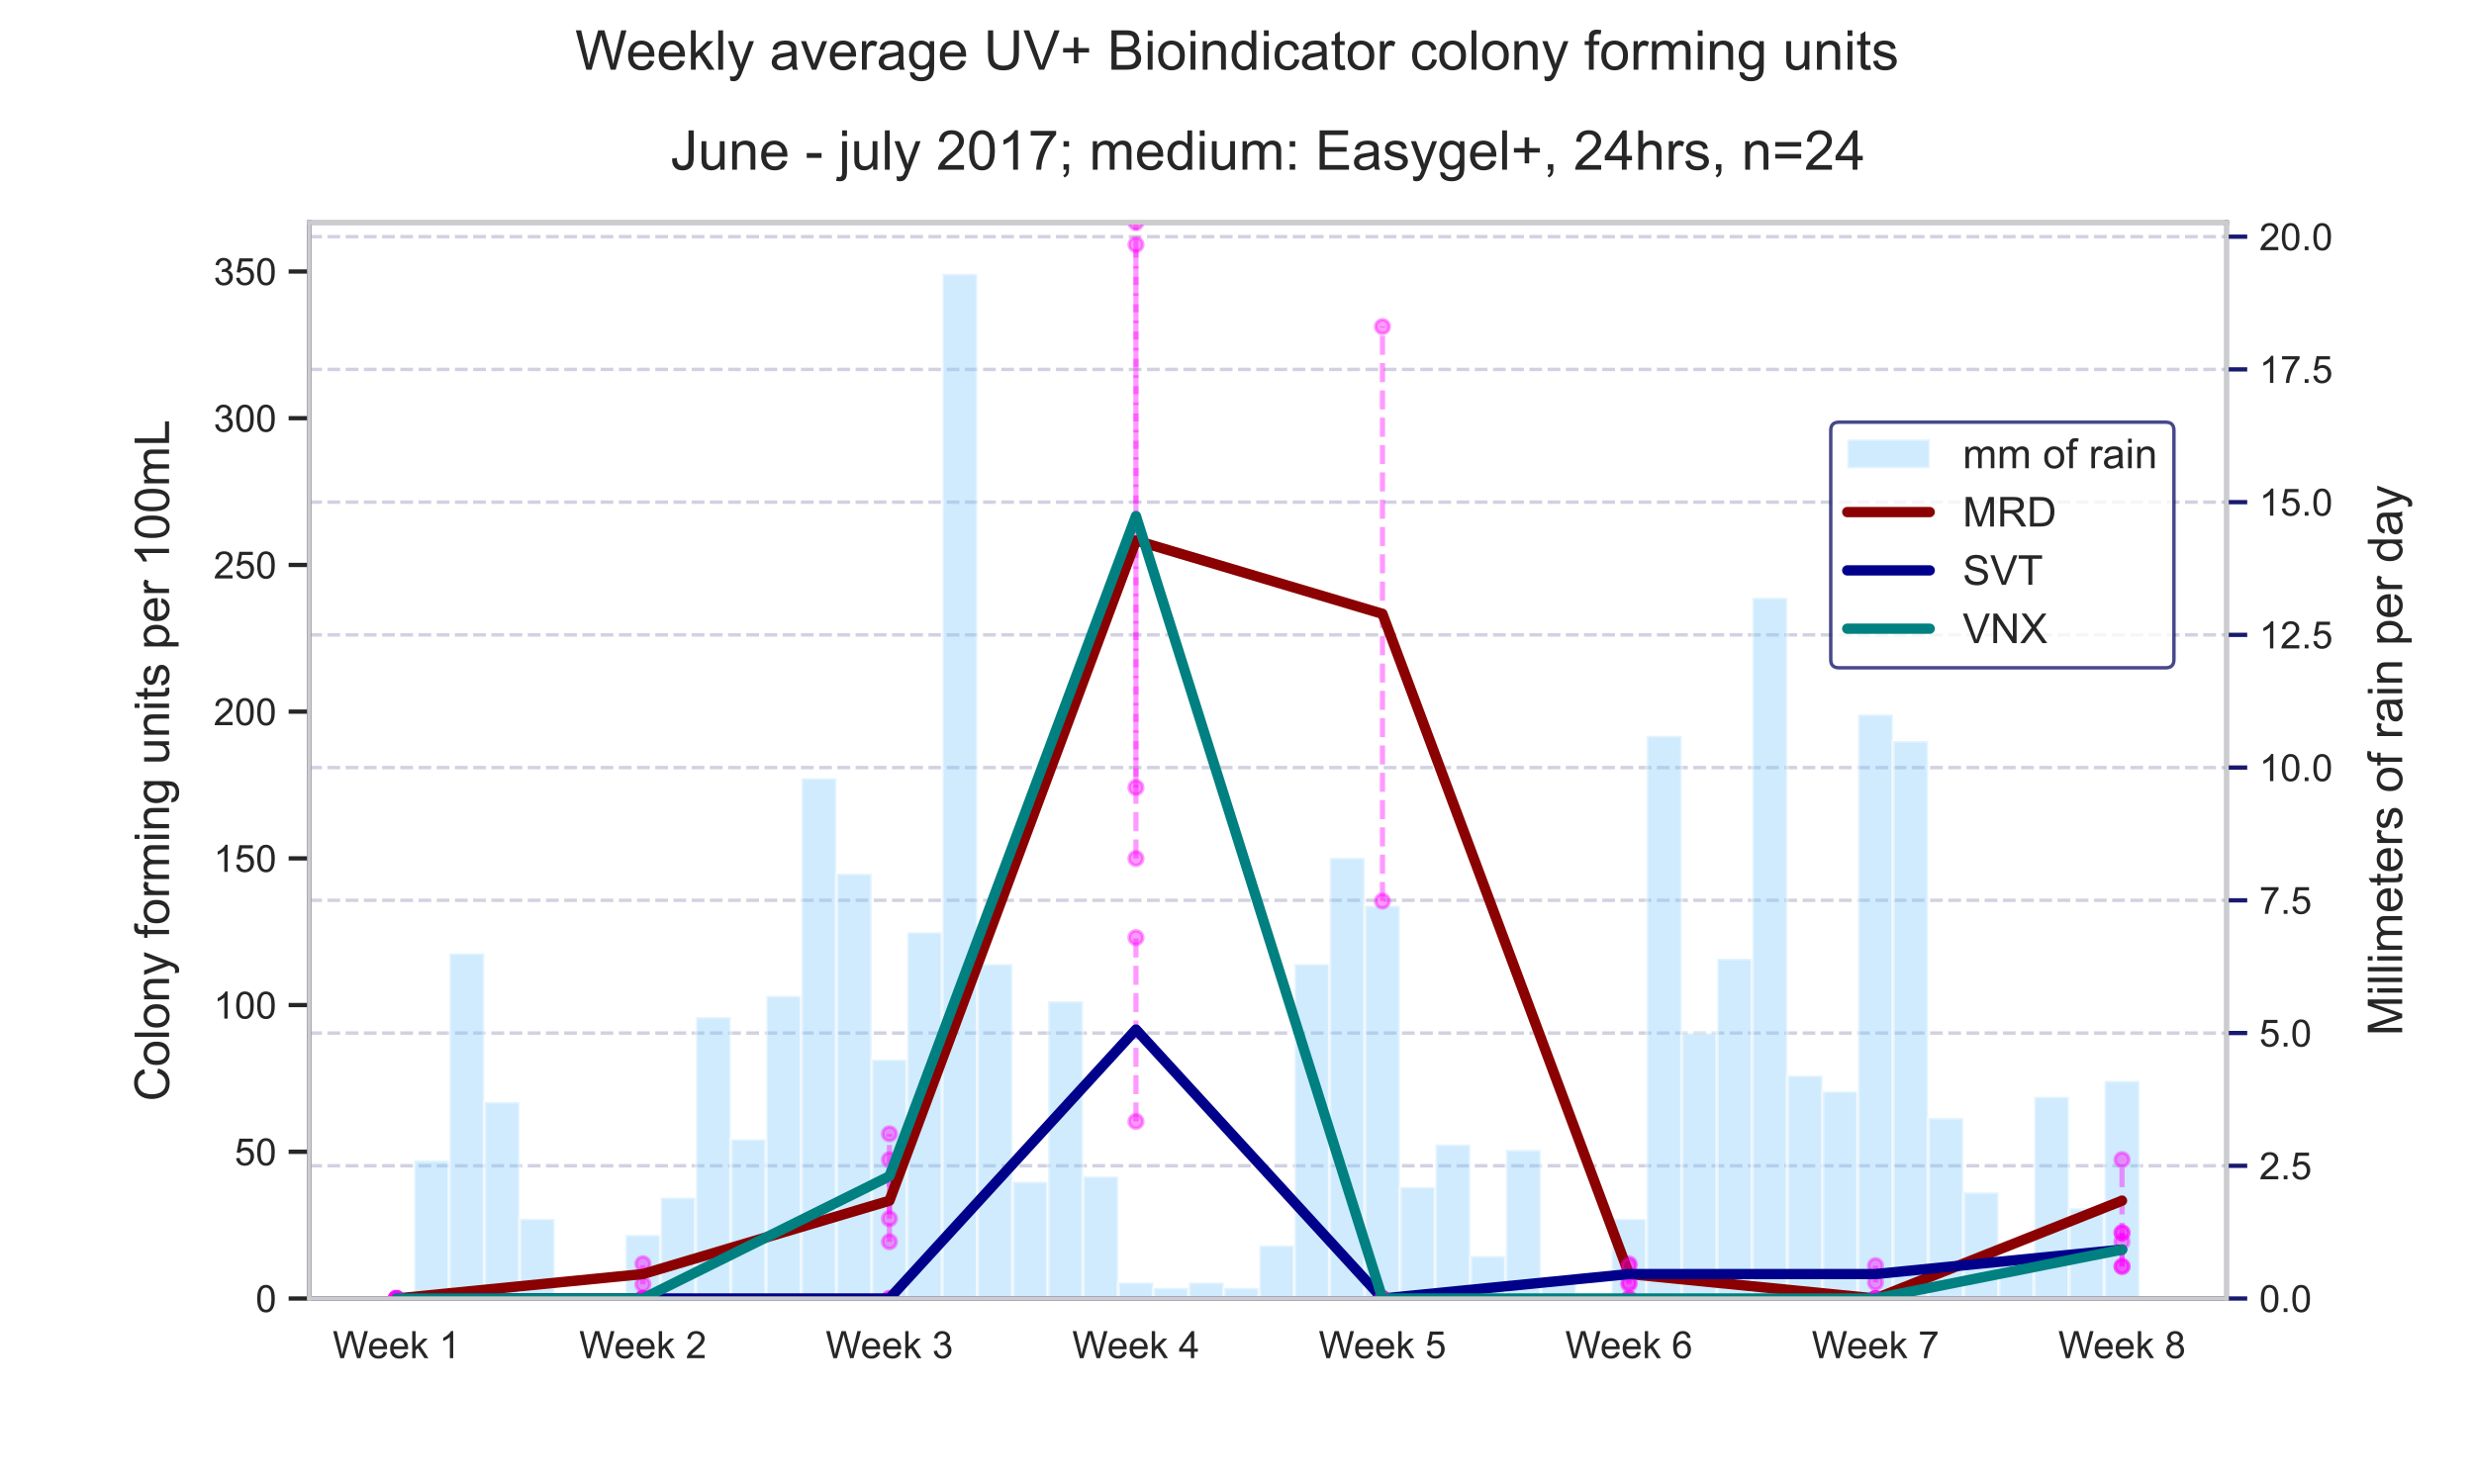 <?xml version="1.0" encoding="utf-8" standalone="no"?>
<!DOCTYPE svg PUBLIC "-//W3C//DTD SVG 1.1//EN"
  "http://www.w3.org/Graphics/SVG/1.1/DTD/svg11.dtd">
<!-- Created with matplotlib (https://matplotlib.org/) -->
<svg height="432pt" version="1.1" viewBox="0 0 720 432" width="720pt" xmlns="http://www.w3.org/2000/svg" xmlns:xlink="http://www.w3.org/1999/xlink">
 <defs>
  <style type="text/css">*{stroke-linecap:butt;stroke-linejoin:round;}</style>
 </defs>
 <g id="figure_1">
  <g id="patch_1">
   <path d="M 0 432 
L 720 432 
L 720 0 
L 0 0 
z
" style="fill:#ffffff;"/>
  </g>
  <g id="axes_1">
   <g id="patch_2">
    <path d="M 90 378 
L 648 378 
L 648 64.8 
L 90 64.8 
z
" style="fill:#ffffff;"/>
   </g>
   <g id="matplotlib.axis_1">
    <g id="xtick_1">
     <g id="text_1">
      <!-- Week 1 -->
      <g style="fill:#262626;" transform="translate(96.815 395.374)scale(0.11 -0.11)">
       <defs>
        <path d="M 20.219 0 
L 1.219 71.578 
L 10.938 71.578 
L 21.828 24.656 
Q 23.578 17.281 24.859 10.016 
Q 27.594 21.484 28.078 23.25 
L 41.703 71.578 
L 53.125 71.578 
L 63.375 35.359 
Q 67.234 21.875 68.953 10.016 
Q 70.312 16.797 72.516 25.594 
L 83.734 71.578 
L 93.266 71.578 
L 73.641 0 
L 64.5 0 
L 49.422 54.547 
Q 47.516 61.375 47.172 62.938 
Q 46.047 58.016 45.062 54.547 
L 29.891 0 
z
" id="ArialMT-87"/>
        <path d="M 42.094 16.703 
L 51.172 15.578 
Q 49.031 7.625 43.219 3.219 
Q 37.406 -1.172 28.375 -1.172 
Q 17 -1.172 10.328 5.828 
Q 3.656 12.844 3.656 25.484 
Q 3.656 38.578 10.391 45.797 
Q 17.141 53.031 27.875 53.031 
Q 38.281 53.031 44.875 45.953 
Q 51.469 38.875 51.469 26.031 
Q 51.469 25.25 51.422 23.688 
L 12.75 23.688 
Q 13.234 15.141 17.578 10.594 
Q 21.922 6.062 28.422 6.062 
Q 33.25 6.062 36.672 8.594 
Q 40.094 11.141 42.094 16.703 
z
M 13.234 30.906 
L 42.188 30.906 
Q 41.609 37.453 38.875 40.719 
Q 34.672 45.797 27.984 45.797 
Q 21.922 45.797 17.797 41.75 
Q 13.672 37.703 13.234 30.906 
z
" id="ArialMT-101"/>
        <path d="M 6.641 0 
L 6.641 71.578 
L 15.438 71.578 
L 15.438 30.766 
L 36.234 51.859 
L 47.609 51.859 
L 27.781 32.625 
L 49.609 0 
L 38.766 0 
L 21.625 26.516 
L 15.438 20.562 
L 15.438 0 
z
" id="ArialMT-107"/>
        <path id="ArialMT-32"/>
        <path d="M 37.25 0 
L 28.469 0 
L 28.469 56 
Q 25.297 52.984 20.141 49.953 
Q 14.984 46.922 10.891 45.406 
L 10.891 53.906 
Q 18.266 57.375 23.781 62.297 
Q 29.297 67.234 31.594 71.875 
L 37.25 71.875 
z
" id="ArialMT-49"/>
       </defs>
       <use xlink:href="#ArialMT-87"/>
       <use x="92.635" xlink:href="#ArialMT-101"/>
       <use x="148.25" xlink:href="#ArialMT-101"/>
       <use x="203.865" xlink:href="#ArialMT-107"/>
       <use x="253.865" xlink:href="#ArialMT-32"/>
       <use x="281.648" xlink:href="#ArialMT-49"/>
      </g>
     </g>
    </g>
    <g id="xtick_2">
     <g id="text_2">
      <!-- Week 2 -->
      <g style="fill:#262626;" transform="translate(168.558 395.374)scale(0.11 -0.11)">
       <defs>
        <path d="M 50.344 8.453 
L 50.344 0 
L 3.031 0 
Q 2.938 3.172 4.047 6.109 
Q 5.859 10.938 9.828 15.625 
Q 13.812 20.312 21.344 26.469 
Q 33.016 36.031 37.109 41.625 
Q 41.219 47.219 41.219 52.203 
Q 41.219 57.422 37.469 61 
Q 33.734 64.594 27.734 64.594 
Q 21.391 64.594 17.578 60.781 
Q 13.766 56.984 13.719 50.25 
L 4.688 51.172 
Q 5.609 61.281 11.656 66.578 
Q 17.719 71.875 27.938 71.875 
Q 38.234 71.875 44.234 66.156 
Q 50.25 60.453 50.25 52 
Q 50.25 47.703 48.484 43.547 
Q 46.734 39.406 42.656 34.812 
Q 38.578 30.219 29.109 22.219 
Q 21.188 15.578 18.938 13.203 
Q 16.703 10.844 15.234 8.453 
z
" id="ArialMT-50"/>
       </defs>
       <use xlink:href="#ArialMT-87"/>
       <use x="92.635" xlink:href="#ArialMT-101"/>
       <use x="148.25" xlink:href="#ArialMT-101"/>
       <use x="203.865" xlink:href="#ArialMT-107"/>
       <use x="253.865" xlink:href="#ArialMT-32"/>
       <use x="281.648" xlink:href="#ArialMT-50"/>
      </g>
     </g>
    </g>
    <g id="xtick_3">
     <g id="text_3">
      <!-- Week 3 -->
      <g style="fill:#262626;" transform="translate(240.3 395.374)scale(0.11 -0.11)">
       <defs>
        <path d="M 4.203 18.891 
L 12.984 20.062 
Q 14.5 12.594 18.141 9.297 
Q 21.781 6 27 6 
Q 33.203 6 37.469 10.297 
Q 41.75 14.594 41.75 20.953 
Q 41.75 27 37.797 30.922 
Q 33.844 34.859 27.734 34.859 
Q 25.25 34.859 21.531 33.891 
L 22.516 41.609 
Q 23.391 41.5 23.922 41.5 
Q 29.547 41.5 34.031 44.422 
Q 38.531 47.359 38.531 53.469 
Q 38.531 58.297 35.25 61.469 
Q 31.984 64.656 26.812 64.656 
Q 21.688 64.656 18.266 61.422 
Q 14.844 58.203 13.875 51.766 
L 5.078 53.328 
Q 6.688 62.156 12.391 67.016 
Q 18.109 71.875 26.609 71.875 
Q 32.469 71.875 37.391 69.359 
Q 42.328 66.844 44.938 62.5 
Q 47.562 58.156 47.562 53.266 
Q 47.562 48.641 45.062 44.828 
Q 42.578 41.016 37.703 38.766 
Q 44.047 37.312 47.562 32.688 
Q 51.078 28.078 51.078 21.141 
Q 51.078 11.766 44.234 5.25 
Q 37.406 -1.266 26.953 -1.266 
Q 17.531 -1.266 11.297 4.344 
Q 5.078 9.969 4.203 18.891 
z
" id="ArialMT-51"/>
       </defs>
       <use xlink:href="#ArialMT-87"/>
       <use x="92.635" xlink:href="#ArialMT-101"/>
       <use x="148.25" xlink:href="#ArialMT-101"/>
       <use x="203.865" xlink:href="#ArialMT-107"/>
       <use x="253.865" xlink:href="#ArialMT-32"/>
       <use x="281.648" xlink:href="#ArialMT-51"/>
      </g>
     </g>
    </g>
    <g id="xtick_4">
     <g id="text_4">
      <!-- Week 4 -->
      <g style="fill:#262626;" transform="translate(312.043 395.374)scale(0.11 -0.11)">
       <defs>
        <path d="M 32.328 0 
L 32.328 17.141 
L 1.266 17.141 
L 1.266 25.203 
L 33.938 71.578 
L 41.109 71.578 
L 41.109 25.203 
L 50.781 25.203 
L 50.781 17.141 
L 41.109 17.141 
L 41.109 0 
z
M 32.328 25.203 
L 32.328 57.469 
L 9.906 25.203 
z
" id="ArialMT-52"/>
       </defs>
       <use xlink:href="#ArialMT-87"/>
       <use x="92.635" xlink:href="#ArialMT-101"/>
       <use x="148.25" xlink:href="#ArialMT-101"/>
       <use x="203.865" xlink:href="#ArialMT-107"/>
       <use x="253.865" xlink:href="#ArialMT-32"/>
       <use x="281.648" xlink:href="#ArialMT-52"/>
      </g>
     </g>
    </g>
    <g id="xtick_5">
     <g id="text_5">
      <!-- Week 5 -->
      <g style="fill:#262626;" transform="translate(383.786 395.374)scale(0.11 -0.11)">
       <defs>
        <path d="M 4.156 18.75 
L 13.375 19.531 
Q 14.406 12.797 18.141 9.391 
Q 21.875 6 27.156 6 
Q 33.5 6 37.891 10.781 
Q 42.281 15.578 42.281 23.484 
Q 42.281 31 38.062 35.344 
Q 33.844 39.703 27 39.703 
Q 22.75 39.703 19.328 37.766 
Q 15.922 35.844 13.969 32.766 
L 5.719 33.844 
L 12.641 70.609 
L 48.25 70.609 
L 48.25 62.203 
L 19.672 62.203 
L 15.828 42.969 
Q 22.266 47.469 29.344 47.469 
Q 38.719 47.469 45.156 40.969 
Q 51.609 34.469 51.609 24.266 
Q 51.609 14.547 45.953 7.469 
Q 39.062 -1.219 27.156 -1.219 
Q 17.391 -1.219 11.203 4.25 
Q 5.031 9.719 4.156 18.75 
z
" id="ArialMT-53"/>
       </defs>
       <use xlink:href="#ArialMT-87"/>
       <use x="92.635" xlink:href="#ArialMT-101"/>
       <use x="148.25" xlink:href="#ArialMT-101"/>
       <use x="203.865" xlink:href="#ArialMT-107"/>
       <use x="253.865" xlink:href="#ArialMT-32"/>
       <use x="281.648" xlink:href="#ArialMT-53"/>
      </g>
     </g>
    </g>
    <g id="xtick_6">
     <g id="text_6">
      <!-- Week 6 -->
      <g style="fill:#262626;" transform="translate(455.529 395.374)scale(0.11 -0.11)">
       <defs>
        <path d="M 49.75 54.047 
L 41.016 53.375 
Q 39.844 58.547 37.703 60.891 
Q 34.125 64.656 28.906 64.656 
Q 24.703 64.656 21.531 62.312 
Q 17.391 59.281 14.984 53.469 
Q 12.594 47.656 12.5 36.922 
Q 15.672 41.75 20.266 44.094 
Q 24.859 46.438 29.891 46.438 
Q 38.672 46.438 44.844 39.969 
Q 51.031 33.5 51.031 23.25 
Q 51.031 16.5 48.125 10.719 
Q 45.219 4.938 40.141 1.859 
Q 35.062 -1.219 28.609 -1.219 
Q 17.625 -1.219 10.688 6.859 
Q 3.766 14.938 3.766 33.5 
Q 3.766 54.25 11.422 63.672 
Q 18.109 71.875 29.438 71.875 
Q 37.891 71.875 43.281 67.141 
Q 48.688 62.406 49.75 54.047 
z
M 13.875 23.188 
Q 13.875 18.656 15.797 14.5 
Q 17.719 10.359 21.188 8.172 
Q 24.656 6 28.469 6 
Q 34.031 6 38.031 10.484 
Q 42.047 14.984 42.047 22.703 
Q 42.047 30.125 38.078 34.391 
Q 34.125 38.672 28.125 38.672 
Q 22.172 38.672 18.016 34.391 
Q 13.875 30.125 13.875 23.188 
z
" id="ArialMT-54"/>
       </defs>
       <use xlink:href="#ArialMT-87"/>
       <use x="92.635" xlink:href="#ArialMT-101"/>
       <use x="148.25" xlink:href="#ArialMT-101"/>
       <use x="203.865" xlink:href="#ArialMT-107"/>
       <use x="253.865" xlink:href="#ArialMT-32"/>
       <use x="281.648" xlink:href="#ArialMT-54"/>
      </g>
     </g>
    </g>
    <g id="xtick_7">
     <g id="text_7">
      <!-- Week 7 -->
      <g style="fill:#262626;" transform="translate(527.272 395.374)scale(0.11 -0.11)">
       <defs>
        <path d="M 4.734 62.203 
L 4.734 70.656 
L 51.078 70.656 
L 51.078 63.812 
Q 44.234 56.547 37.516 44.484 
Q 30.812 32.422 27.156 19.672 
Q 24.516 10.688 23.781 0 
L 14.75 0 
Q 14.891 8.453 18.062 20.406 
Q 21.234 32.375 27.172 43.484 
Q 33.109 54.594 39.797 62.203 
z
" id="ArialMT-55"/>
       </defs>
       <use xlink:href="#ArialMT-87"/>
       <use x="92.635" xlink:href="#ArialMT-101"/>
       <use x="148.25" xlink:href="#ArialMT-101"/>
       <use x="203.865" xlink:href="#ArialMT-107"/>
       <use x="253.865" xlink:href="#ArialMT-32"/>
       <use x="281.648" xlink:href="#ArialMT-55"/>
      </g>
     </g>
    </g>
    <g id="xtick_8">
     <g id="text_8">
      <!-- Week 8 -->
      <g style="fill:#262626;" transform="translate(599.014 395.374)scale(0.11 -0.11)">
       <defs>
        <path d="M 17.672 38.812 
Q 12.203 40.828 9.562 44.531 
Q 6.938 48.25 6.938 53.422 
Q 6.938 61.234 12.547 66.547 
Q 18.172 71.875 27.484 71.875 
Q 36.859 71.875 42.578 66.422 
Q 48.297 60.984 48.297 53.172 
Q 48.297 48.188 45.672 44.5 
Q 43.062 40.828 37.75 38.812 
Q 44.344 36.672 47.781 31.875 
Q 51.219 27.094 51.219 20.453 
Q 51.219 11.281 44.719 5.031 
Q 38.234 -1.219 27.641 -1.219 
Q 17.047 -1.219 10.547 5.047 
Q 4.047 11.328 4.047 20.703 
Q 4.047 27.688 7.594 32.391 
Q 11.141 37.109 17.672 38.812 
z
M 15.922 53.719 
Q 15.922 48.641 19.188 45.406 
Q 22.469 42.188 27.688 42.188 
Q 32.766 42.188 36.016 45.375 
Q 39.266 48.578 39.266 53.219 
Q 39.266 58.062 35.906 61.359 
Q 32.562 64.656 27.594 64.656 
Q 22.562 64.656 19.234 61.422 
Q 15.922 58.203 15.922 53.719 
z
M 13.094 20.656 
Q 13.094 16.891 14.875 13.375 
Q 16.656 9.859 20.172 7.922 
Q 23.688 6 27.734 6 
Q 34.031 6 38.125 10.047 
Q 42.234 14.109 42.234 20.359 
Q 42.234 26.703 38.016 30.859 
Q 33.797 35.016 27.438 35.016 
Q 21.234 35.016 17.156 30.906 
Q 13.094 26.812 13.094 20.656 
z
" id="ArialMT-56"/>
       </defs>
       <use xlink:href="#ArialMT-87"/>
       <use x="92.635" xlink:href="#ArialMT-101"/>
       <use x="148.25" xlink:href="#ArialMT-101"/>
       <use x="203.865" xlink:href="#ArialMT-107"/>
       <use x="253.865" xlink:href="#ArialMT-32"/>
       <use x="281.648" xlink:href="#ArialMT-56"/>
      </g>
     </g>
    </g>
   </g>
   <g id="matplotlib.axis_2">
    <g id="ytick_1">
     <g id="line2d_1">
      <path clip-path="url(#pe779520faa)" d="M 90 378 
L 648 378 
" style="fill:none;stroke:#191970;stroke-dasharray:3.7,1.6;stroke-dashoffset:0;stroke-opacity:0.2;"/>
     </g>
     <g id="line2d_2">
      <defs>
       <path d="M 0 0 
L 6 0 
" id="mb790f1c874" style="stroke:#191970;stroke-width:1.25;"/>
      </defs>
      <g>
       <use style="fill:#191970;stroke:#191970;stroke-width:1.25;" x="648" xlink:href="#mb790f1c874" y="378"/>
      </g>
     </g>
     <g id="text_9">
      <!-- 0.0 -->
      <g style="fill:#262626;" transform="translate(657.5 381.937)scale(0.11 -0.11)">
       <defs>
        <path d="M 4.156 35.297 
Q 4.156 48 6.766 55.734 
Q 9.375 63.484 14.516 67.672 
Q 19.672 71.875 27.484 71.875 
Q 33.25 71.875 37.594 69.547 
Q 41.938 67.234 44.766 62.859 
Q 47.609 58.5 49.219 52.219 
Q 50.828 45.953 50.828 35.297 
Q 50.828 22.703 48.234 14.969 
Q 45.656 7.234 40.5 3 
Q 35.359 -1.219 27.484 -1.219 
Q 17.141 -1.219 11.234 6.203 
Q 4.156 15.141 4.156 35.297 
z
M 13.188 35.297 
Q 13.188 17.672 17.312 11.828 
Q 21.438 6 27.484 6 
Q 33.547 6 37.672 11.859 
Q 41.797 17.719 41.797 35.297 
Q 41.797 52.984 37.672 58.781 
Q 33.547 64.594 27.391 64.594 
Q 21.344 64.594 17.719 59.469 
Q 13.188 52.938 13.188 35.297 
z
" id="ArialMT-48"/>
        <path d="M 9.078 0 
L 9.078 10.016 
L 19.094 10.016 
L 19.094 0 
z
" id="ArialMT-46"/>
       </defs>
       <use xlink:href="#ArialMT-48"/>
       <use x="55.615" xlink:href="#ArialMT-46"/>
       <use x="83.398" xlink:href="#ArialMT-48"/>
      </g>
     </g>
    </g>
    <g id="ytick_2">
     <g id="line2d_3">
      <path clip-path="url(#pe779520faa)" d="M 90 339.362 
L 648 339.362 
" style="fill:none;stroke:#191970;stroke-dasharray:3.7,1.6;stroke-dashoffset:0;stroke-opacity:0.2;"/>
     </g>
     <g id="line2d_4">
      <g>
       <use style="fill:#191970;stroke:#191970;stroke-width:1.25;" x="648" xlink:href="#mb790f1c874" y="339.362"/>
      </g>
     </g>
     <g id="text_10">
      <!-- 2.5 -->
      <g style="fill:#262626;" transform="translate(657.5 343.299)scale(0.11 -0.11)">
       <use xlink:href="#ArialMT-50"/>
       <use x="55.615" xlink:href="#ArialMT-46"/>
       <use x="83.398" xlink:href="#ArialMT-53"/>
      </g>
     </g>
    </g>
    <g id="ytick_3">
     <g id="line2d_5">
      <path clip-path="url(#pe779520faa)" d="M 90 300.724 
L 648 300.724 
" style="fill:none;stroke:#191970;stroke-dasharray:3.7,1.6;stroke-dashoffset:0;stroke-opacity:0.2;"/>
     </g>
     <g id="line2d_6">
      <g>
       <use style="fill:#191970;stroke:#191970;stroke-width:1.25;" x="648" xlink:href="#mb790f1c874" y="300.724"/>
      </g>
     </g>
     <g id="text_11">
      <!-- 5.0 -->
      <g style="fill:#262626;" transform="translate(657.5 304.661)scale(0.11 -0.11)">
       <use xlink:href="#ArialMT-53"/>
       <use x="55.615" xlink:href="#ArialMT-46"/>
       <use x="83.398" xlink:href="#ArialMT-48"/>
      </g>
     </g>
    </g>
    <g id="ytick_4">
     <g id="line2d_7">
      <path clip-path="url(#pe779520faa)" d="M 90 262.086 
L 648 262.086 
" style="fill:none;stroke:#191970;stroke-dasharray:3.7,1.6;stroke-dashoffset:0;stroke-opacity:0.2;"/>
     </g>
     <g id="line2d_8">
      <g>
       <use style="fill:#191970;stroke:#191970;stroke-width:1.25;" x="648" xlink:href="#mb790f1c874" y="262.086"/>
      </g>
     </g>
     <g id="text_12">
      <!-- 7.5 -->
      <g style="fill:#262626;" transform="translate(657.5 266.023)scale(0.11 -0.11)">
       <use xlink:href="#ArialMT-55"/>
       <use x="55.615" xlink:href="#ArialMT-46"/>
       <use x="83.398" xlink:href="#ArialMT-53"/>
      </g>
     </g>
    </g>
    <g id="ytick_5">
     <g id="line2d_9">
      <path clip-path="url(#pe779520faa)" d="M 90 223.448 
L 648 223.448 
" style="fill:none;stroke:#191970;stroke-dasharray:3.7,1.6;stroke-dashoffset:0;stroke-opacity:0.2;"/>
     </g>
     <g id="line2d_10">
      <g>
       <use style="fill:#191970;stroke:#191970;stroke-width:1.25;" x="648" xlink:href="#mb790f1c874" y="223.448"/>
      </g>
     </g>
     <g id="text_13">
      <!-- 10.0 -->
      <g style="fill:#262626;" transform="translate(657.5 227.385)scale(0.11 -0.11)">
       <use xlink:href="#ArialMT-49"/>
       <use x="55.615" xlink:href="#ArialMT-48"/>
       <use x="111.23" xlink:href="#ArialMT-46"/>
       <use x="139.014" xlink:href="#ArialMT-48"/>
      </g>
     </g>
    </g>
    <g id="ytick_6">
     <g id="line2d_11">
      <path clip-path="url(#pe779520faa)" d="M 90 184.81 
L 648 184.81 
" style="fill:none;stroke:#191970;stroke-dasharray:3.7,1.6;stroke-dashoffset:0;stroke-opacity:0.2;"/>
     </g>
     <g id="line2d_12">
      <g>
       <use style="fill:#191970;stroke:#191970;stroke-width:1.25;" x="648" xlink:href="#mb790f1c874" y="184.81"/>
      </g>
     </g>
     <g id="text_14">
      <!-- 12.5 -->
      <g style="fill:#262626;" transform="translate(657.5 188.747)scale(0.11 -0.11)">
       <use xlink:href="#ArialMT-49"/>
       <use x="55.615" xlink:href="#ArialMT-50"/>
       <use x="111.23" xlink:href="#ArialMT-46"/>
       <use x="139.014" xlink:href="#ArialMT-53"/>
      </g>
     </g>
    </g>
    <g id="ytick_7">
     <g id="line2d_13">
      <path clip-path="url(#pe779520faa)" d="M 90 146.172 
L 648 146.172 
" style="fill:none;stroke:#191970;stroke-dasharray:3.7,1.6;stroke-dashoffset:0;stroke-opacity:0.2;"/>
     </g>
     <g id="line2d_14">
      <g>
       <use style="fill:#191970;stroke:#191970;stroke-width:1.25;" x="648" xlink:href="#mb790f1c874" y="146.172"/>
      </g>
     </g>
     <g id="text_15">
      <!-- 15.0 -->
      <g style="fill:#262626;" transform="translate(657.5 150.109)scale(0.11 -0.11)">
       <use xlink:href="#ArialMT-49"/>
       <use x="55.615" xlink:href="#ArialMT-53"/>
       <use x="111.23" xlink:href="#ArialMT-46"/>
       <use x="139.014" xlink:href="#ArialMT-48"/>
      </g>
     </g>
    </g>
    <g id="ytick_8">
     <g id="line2d_15">
      <path clip-path="url(#pe779520faa)" d="M 90 107.534 
L 648 107.534 
" style="fill:none;stroke:#191970;stroke-dasharray:3.7,1.6;stroke-dashoffset:0;stroke-opacity:0.2;"/>
     </g>
     <g id="line2d_16">
      <g>
       <use style="fill:#191970;stroke:#191970;stroke-width:1.25;" x="648" xlink:href="#mb790f1c874" y="107.534"/>
      </g>
     </g>
     <g id="text_16">
      <!-- 17.5 -->
      <g style="fill:#262626;" transform="translate(657.5 111.47)scale(0.11 -0.11)">
       <use xlink:href="#ArialMT-49"/>
       <use x="55.615" xlink:href="#ArialMT-55"/>
       <use x="111.23" xlink:href="#ArialMT-46"/>
       <use x="139.014" xlink:href="#ArialMT-53"/>
      </g>
     </g>
    </g>
    <g id="ytick_9">
     <g id="line2d_17">
      <path clip-path="url(#pe779520faa)" d="M 90 68.896 
L 648 68.896 
" style="fill:none;stroke:#191970;stroke-dasharray:3.7,1.6;stroke-dashoffset:0;stroke-opacity:0.2;"/>
     </g>
     <g id="line2d_18">
      <g>
       <use style="fill:#191970;stroke:#191970;stroke-width:1.25;" x="648" xlink:href="#mb790f1c874" y="68.896"/>
      </g>
     </g>
     <g id="text_17">
      <!-- 20.0 -->
      <g style="fill:#262626;" transform="translate(657.5 72.832)scale(0.11 -0.11)">
       <use xlink:href="#ArialMT-50"/>
       <use x="55.615" xlink:href="#ArialMT-48"/>
       <use x="111.23" xlink:href="#ArialMT-46"/>
       <use x="139.014" xlink:href="#ArialMT-48"/>
      </g>
     </g>
    </g>
    <g id="text_18">
     <!-- Millimeters of rain per day -->
     <g style="fill:#262626;" transform="translate(699.099 301.533)rotate(-90)scale(0.14 -0.14)">
      <defs>
       <path d="M 7.422 0 
L 7.422 71.578 
L 21.688 71.578 
L 38.625 20.906 
Q 40.969 13.812 42.047 10.297 
Q 43.266 14.203 45.844 21.781 
L 62.984 71.578 
L 75.734 71.578 
L 75.734 0 
L 66.609 0 
L 66.609 59.906 
L 45.797 0 
L 37.25 0 
L 16.547 60.938 
L 16.547 0 
z
" id="ArialMT-77"/>
       <path d="M 6.641 61.469 
L 6.641 71.578 
L 15.438 71.578 
L 15.438 61.469 
z
M 6.641 0 
L 6.641 51.859 
L 15.438 51.859 
L 15.438 0 
z
" id="ArialMT-105"/>
       <path d="M 6.391 0 
L 6.391 71.578 
L 15.188 71.578 
L 15.188 0 
z
" id="ArialMT-108"/>
       <path d="M 6.594 0 
L 6.594 51.859 
L 14.453 51.859 
L 14.453 44.578 
Q 16.891 48.391 20.938 50.703 
Q 25 53.031 30.172 53.031 
Q 35.938 53.031 39.625 50.641 
Q 43.312 48.25 44.828 43.953 
Q 50.984 53.031 60.844 53.031 
Q 68.562 53.031 72.703 48.75 
Q 76.859 44.484 76.859 35.594 
L 76.859 0 
L 68.109 0 
L 68.109 32.672 
Q 68.109 37.938 67.25 40.25 
Q 66.406 42.578 64.156 43.984 
Q 61.922 45.406 58.891 45.406 
Q 53.422 45.406 49.797 41.766 
Q 46.188 38.141 46.188 30.125 
L 46.188 0 
L 37.406 0 
L 37.406 33.688 
Q 37.406 39.547 35.25 42.469 
Q 33.109 45.406 28.219 45.406 
Q 24.516 45.406 21.359 43.453 
Q 18.219 41.5 16.797 37.734 
Q 15.375 33.984 15.375 26.906 
L 15.375 0 
z
" id="ArialMT-109"/>
       <path d="M 25.781 7.859 
L 27.047 0.094 
Q 23.344 -0.688 20.406 -0.688 
Q 15.625 -0.688 12.984 0.828 
Q 10.359 2.344 9.281 4.812 
Q 8.203 7.281 8.203 15.188 
L 8.203 45.016 
L 1.766 45.016 
L 1.766 51.859 
L 8.203 51.859 
L 8.203 64.703 
L 16.938 69.969 
L 16.938 51.859 
L 25.781 51.859 
L 25.781 45.016 
L 16.938 45.016 
L 16.938 14.703 
Q 16.938 10.938 17.406 9.859 
Q 17.875 8.797 18.922 8.156 
Q 19.969 7.516 21.922 7.516 
Q 23.391 7.516 25.781 7.859 
z
" id="ArialMT-116"/>
       <path d="M 6.5 0 
L 6.5 51.859 
L 14.406 51.859 
L 14.406 44 
Q 17.438 49.516 20 51.266 
Q 22.562 53.031 25.641 53.031 
Q 30.078 53.031 34.672 50.203 
L 31.641 42.047 
Q 28.422 43.953 25.203 43.953 
Q 22.312 43.953 20.016 42.219 
Q 17.719 40.484 16.75 37.406 
Q 15.281 32.719 15.281 27.156 
L 15.281 0 
z
" id="ArialMT-114"/>
       <path d="M 3.078 15.484 
L 11.766 16.844 
Q 12.5 11.625 15.844 8.844 
Q 19.188 6.062 25.203 6.062 
Q 31.25 6.062 34.172 8.516 
Q 37.109 10.984 37.109 14.312 
Q 37.109 17.281 34.516 19 
Q 32.719 20.172 25.531 21.969 
Q 15.875 24.422 12.141 26.203 
Q 8.406 27.984 6.469 31.125 
Q 4.547 34.281 4.547 38.094 
Q 4.547 41.547 6.125 44.5 
Q 7.719 47.469 10.453 49.422 
Q 12.5 50.922 16.031 51.969 
Q 19.578 53.031 23.641 53.031 
Q 29.734 53.031 34.344 51.266 
Q 38.969 49.516 41.156 46.5 
Q 43.359 43.5 44.188 38.484 
L 35.594 37.312 
Q 35.016 41.312 32.203 43.547 
Q 29.391 45.797 24.266 45.797 
Q 18.219 45.797 15.625 43.797 
Q 13.031 41.797 13.031 39.109 
Q 13.031 37.406 14.109 36.031 
Q 15.188 34.625 17.484 33.688 
Q 18.797 33.203 25.25 31.453 
Q 34.578 28.953 38.25 27.359 
Q 41.938 25.781 44.031 22.75 
Q 46.141 19.734 46.141 15.234 
Q 46.141 10.844 43.578 6.953 
Q 41.016 3.078 36.172 0.953 
Q 31.344 -1.172 25.25 -1.172 
Q 15.141 -1.172 9.844 3.031 
Q 4.547 7.234 3.078 15.484 
z
" id="ArialMT-115"/>
       <path d="M 3.328 25.922 
Q 3.328 40.328 11.328 47.266 
Q 18.016 53.031 27.641 53.031 
Q 38.328 53.031 45.109 46.016 
Q 51.906 39.016 51.906 26.656 
Q 51.906 16.656 48.906 10.906 
Q 45.906 5.172 40.156 2 
Q 34.422 -1.172 27.641 -1.172 
Q 16.75 -1.172 10.031 5.812 
Q 3.328 12.797 3.328 25.922 
z
M 12.359 25.922 
Q 12.359 15.969 16.703 11.016 
Q 21.047 6.062 27.641 6.062 
Q 34.188 6.062 38.531 11.031 
Q 42.875 16.016 42.875 26.219 
Q 42.875 35.844 38.5 40.797 
Q 34.125 45.75 27.641 45.75 
Q 21.047 45.75 16.703 40.812 
Q 12.359 35.891 12.359 25.922 
z
" id="ArialMT-111"/>
       <path d="M 8.688 0 
L 8.688 45.016 
L 0.922 45.016 
L 0.922 51.859 
L 8.688 51.859 
L 8.688 57.375 
Q 8.688 62.594 9.625 65.141 
Q 10.891 68.562 14.078 70.672 
Q 17.281 72.797 23.047 72.797 
Q 26.766 72.797 31.25 71.922 
L 29.938 64.266 
Q 27.203 64.75 24.75 64.75 
Q 20.75 64.75 19.094 63.031 
Q 17.438 61.328 17.438 56.641 
L 17.438 51.859 
L 27.547 51.859 
L 27.547 45.016 
L 17.438 45.016 
L 17.438 0 
z
" id="ArialMT-102"/>
       <path d="M 40.438 6.391 
Q 35.547 2.25 31.031 0.531 
Q 26.516 -1.172 21.344 -1.172 
Q 12.797 -1.172 8.203 3 
Q 3.609 7.172 3.609 13.672 
Q 3.609 17.484 5.344 20.625 
Q 7.078 23.781 9.891 25.688 
Q 12.703 27.594 16.219 28.562 
Q 18.797 29.25 24.031 29.891 
Q 34.672 31.156 39.703 32.906 
Q 39.75 34.719 39.75 35.203 
Q 39.75 40.578 37.25 42.781 
Q 33.891 45.75 27.25 45.75 
Q 21.047 45.75 18.094 43.578 
Q 15.141 41.406 13.719 35.891 
L 5.125 37.062 
Q 6.297 42.578 8.984 45.969 
Q 11.672 49.359 16.75 51.188 
Q 21.828 53.031 28.516 53.031 
Q 35.156 53.031 39.297 51.469 
Q 43.453 49.906 45.406 47.531 
Q 47.359 45.172 48.141 41.547 
Q 48.578 39.312 48.578 33.453 
L 48.578 21.734 
Q 48.578 9.469 49.141 6.219 
Q 49.703 2.984 51.375 0 
L 42.188 0 
Q 40.828 2.734 40.438 6.391 
z
M 39.703 26.031 
Q 34.906 24.078 25.344 22.703 
Q 19.922 21.922 17.672 20.938 
Q 15.438 19.969 14.203 18.094 
Q 12.984 16.219 12.984 13.922 
Q 12.984 10.406 15.641 8.062 
Q 18.312 5.719 23.438 5.719 
Q 28.516 5.719 32.469 7.938 
Q 36.422 10.156 38.281 14.016 
Q 39.703 17 39.703 22.797 
z
" id="ArialMT-97"/>
       <path d="M 6.594 0 
L 6.594 51.859 
L 14.5 51.859 
L 14.5 44.484 
Q 20.219 53.031 31 53.031 
Q 35.688 53.031 39.625 51.344 
Q 43.562 49.656 45.516 46.922 
Q 47.469 44.188 48.25 40.438 
Q 48.734 37.984 48.734 31.891 
L 48.734 0 
L 39.938 0 
L 39.938 31.547 
Q 39.938 36.922 38.906 39.578 
Q 37.891 42.234 35.281 43.812 
Q 32.672 45.406 29.156 45.406 
Q 23.531 45.406 19.453 41.844 
Q 15.375 38.281 15.375 28.328 
L 15.375 0 
z
" id="ArialMT-110"/>
       <path d="M 6.594 -19.875 
L 6.594 51.859 
L 14.594 51.859 
L 14.594 45.125 
Q 17.438 49.078 21 51.047 
Q 24.562 53.031 29.641 53.031 
Q 36.281 53.031 41.359 49.609 
Q 46.438 46.188 49.016 39.953 
Q 51.609 33.734 51.609 26.312 
Q 51.609 18.359 48.75 11.984 
Q 45.906 5.609 40.453 2.219 
Q 35.016 -1.172 29 -1.172 
Q 24.609 -1.172 21.109 0.688 
Q 17.625 2.547 15.375 5.375 
L 15.375 -19.875 
z
M 14.547 25.641 
Q 14.547 15.625 18.594 10.844 
Q 22.656 6.062 28.422 6.062 
Q 34.281 6.062 38.453 11.016 
Q 42.625 15.969 42.625 26.375 
Q 42.625 36.281 38.547 41.203 
Q 34.469 46.141 28.812 46.141 
Q 23.188 46.141 18.859 40.891 
Q 14.547 35.641 14.547 25.641 
z
" id="ArialMT-112"/>
       <path d="M 40.234 0 
L 40.234 6.547 
Q 35.297 -1.172 25.734 -1.172 
Q 19.531 -1.172 14.328 2.25 
Q 9.125 5.672 6.266 11.797 
Q 3.422 17.922 3.422 25.875 
Q 3.422 33.641 6 39.969 
Q 8.594 46.297 13.766 49.656 
Q 18.953 53.031 25.344 53.031 
Q 30.031 53.031 33.688 51.047 
Q 37.359 49.078 39.656 45.906 
L 39.656 71.578 
L 48.391 71.578 
L 48.391 0 
z
M 12.453 25.875 
Q 12.453 15.922 16.641 10.984 
Q 20.844 6.062 26.562 6.062 
Q 32.328 6.062 36.344 10.766 
Q 40.375 15.484 40.375 25.141 
Q 40.375 35.797 36.266 40.766 
Q 32.172 45.75 26.172 45.75 
Q 20.312 45.75 16.375 40.969 
Q 12.453 36.188 12.453 25.875 
z
" id="ArialMT-100"/>
       <path d="M 6.203 -19.969 
L 5.219 -11.719 
Q 8.109 -12.5 10.25 -12.5 
Q 13.188 -12.5 14.938 -11.516 
Q 16.703 -10.547 17.828 -8.797 
Q 18.656 -7.469 20.516 -2.25 
Q 20.75 -1.516 21.297 -0.094 
L 1.609 51.859 
L 11.078 51.859 
L 21.875 21.828 
Q 23.969 16.109 25.641 9.812 
Q 27.156 15.875 29.25 21.625 
L 40.328 51.859 
L 49.125 51.859 
L 29.391 -0.875 
Q 26.219 -9.422 24.469 -12.641 
Q 22.125 -17 19.094 -19.016 
Q 16.062 -21.047 11.859 -21.047 
Q 9.328 -21.047 6.203 -19.969 
z
" id="ArialMT-121"/>
      </defs>
      <use xlink:href="#ArialMT-77"/>
      <use x="83.301" xlink:href="#ArialMT-105"/>
      <use x="105.518" xlink:href="#ArialMT-108"/>
      <use x="127.734" xlink:href="#ArialMT-108"/>
      <use x="149.951" xlink:href="#ArialMT-105"/>
      <use x="172.168" xlink:href="#ArialMT-109"/>
      <use x="255.469" xlink:href="#ArialMT-101"/>
      <use x="311.084" xlink:href="#ArialMT-116"/>
      <use x="338.867" xlink:href="#ArialMT-101"/>
      <use x="394.482" xlink:href="#ArialMT-114"/>
      <use x="427.783" xlink:href="#ArialMT-115"/>
      <use x="477.783" xlink:href="#ArialMT-32"/>
      <use x="505.566" xlink:href="#ArialMT-111"/>
      <use x="561.182" xlink:href="#ArialMT-102"/>
      <use x="588.965" xlink:href="#ArialMT-32"/>
      <use x="616.748" xlink:href="#ArialMT-114"/>
      <use x="650.049" xlink:href="#ArialMT-97"/>
      <use x="705.664" xlink:href="#ArialMT-105"/>
      <use x="727.881" xlink:href="#ArialMT-110"/>
      <use x="783.496" xlink:href="#ArialMT-32"/>
      <use x="811.279" xlink:href="#ArialMT-112"/>
      <use x="866.895" xlink:href="#ArialMT-101"/>
      <use x="922.51" xlink:href="#ArialMT-114"/>
      <use x="955.811" xlink:href="#ArialMT-32"/>
      <use x="983.594" xlink:href="#ArialMT-100"/>
      <use x="1039.209" xlink:href="#ArialMT-97"/>
      <use x="1094.824" xlink:href="#ArialMT-121"/>
     </g>
    </g>
   </g>
   <g id="patch_3">
    <path clip-path="url(#pe779520faa)" d="M 120.539 378 
L 130.686 378 
L 130.686 337.816 
L 120.539 337.816 
z
" style="fill:#87cefa;opacity:0.4;stroke:#ffffff;stroke-linejoin:miter;"/>
   </g>
   <g id="patch_4">
    <path clip-path="url(#pe779520faa)" d="M 130.788 378 
L 140.935 378 
L 140.935 277.541 
L 130.788 277.541 
z
" style="fill:#87cefa;opacity:0.4;stroke:#ffffff;stroke-linejoin:miter;"/>
   </g>
   <g id="patch_5">
    <path clip-path="url(#pe779520faa)" d="M 141.037 378 
L 151.184 378 
L 151.184 320.816 
L 141.037 320.816 
z
" style="fill:#87cefa;opacity:0.4;stroke:#ffffff;stroke-linejoin:miter;"/>
   </g>
   <g id="patch_6">
    <path clip-path="url(#pe779520faa)" d="M 151.286 378 
L 161.433 378 
L 161.433 354.817 
L 151.286 354.817 
z
" style="fill:#87cefa;opacity:0.4;stroke:#ffffff;stroke-linejoin:miter;"/>
   </g>
   <g id="patch_7">
    <path clip-path="url(#pe779520faa)" d="M 161.535 378 
L 171.682 378 
L 171.682 378 
L 161.535 378 
z
" style="fill:#87cefa;opacity:0.4;stroke:#ffffff;stroke-linejoin:miter;"/>
   </g>
   <g id="patch_8">
    <path clip-path="url(#pe779520faa)" d="M 171.784 378 
L 181.931 378 
L 181.931 378 
L 171.784 378 
z
" style="fill:#87cefa;opacity:0.4;stroke:#ffffff;stroke-linejoin:miter;"/>
   </g>
   <g id="patch_9">
    <path clip-path="url(#pe779520faa)" d="M 182.033 378 
L 192.18 378 
L 192.18 359.454 
L 182.033 359.454 
z
" style="fill:#87cefa;opacity:0.4;stroke:#ffffff;stroke-linejoin:miter;"/>
   </g>
   <g id="patch_10">
    <path clip-path="url(#pe779520faa)" d="M 192.282 378 
L 202.429 378 
L 202.429 348.635 
L 192.282 348.635 
z
" style="fill:#87cefa;opacity:0.4;stroke:#ffffff;stroke-linejoin:miter;"/>
   </g>
   <g id="patch_11">
    <path clip-path="url(#pe779520faa)" d="M 202.531 378 
L 212.678 378 
L 212.678 296.087 
L 202.531 296.087 
z
" style="fill:#87cefa;opacity:0.4;stroke:#ffffff;stroke-linejoin:miter;"/>
   </g>
   <g id="patch_12">
    <path clip-path="url(#pe779520faa)" d="M 212.78 378 
L 222.927 378 
L 222.927 331.634 
L 212.78 331.634 
z
" style="fill:#87cefa;opacity:0.4;stroke:#ffffff;stroke-linejoin:miter;"/>
   </g>
   <g id="patch_13">
    <path clip-path="url(#pe779520faa)" d="M 223.029 378 
L 233.176 378 
L 233.176 289.905 
L 223.029 289.905 
z
" style="fill:#87cefa;opacity:0.4;stroke:#ffffff;stroke-linejoin:miter;"/>
   </g>
   <g id="patch_14">
    <path clip-path="url(#pe779520faa)" d="M 233.278 378 
L 243.425 378 
L 243.425 226.539 
L 233.278 226.539 
z
" style="fill:#87cefa;opacity:0.4;stroke:#ffffff;stroke-linejoin:miter;"/>
   </g>
   <g id="patch_15">
    <path clip-path="url(#pe779520faa)" d="M 243.527 378 
L 253.673 378 
L 253.673 254.358 
L 243.527 254.358 
z
" style="fill:#87cefa;opacity:0.4;stroke:#ffffff;stroke-linejoin:miter;"/>
   </g>
   <g id="patch_16">
    <path clip-path="url(#pe779520faa)" d="M 253.776 378 
L 263.922 378 
L 263.922 308.452 
L 253.776 308.452 
z
" style="fill:#87cefa;opacity:0.4;stroke:#ffffff;stroke-linejoin:miter;"/>
   </g>
   <g id="patch_17">
    <path clip-path="url(#pe779520faa)" d="M 264.025 378 
L 274.171 378 
L 274.171 271.359 
L 264.025 271.359 
z
" style="fill:#87cefa;opacity:0.4;stroke:#ffffff;stroke-linejoin:miter;"/>
   </g>
   <g id="patch_18">
    <path clip-path="url(#pe779520faa)" d="M 274.274 378 
L 284.42 378 
L 284.42 79.714 
L 274.274 79.714 
z
" style="fill:#87cefa;opacity:0.4;stroke:#ffffff;stroke-linejoin:miter;"/>
   </g>
   <g id="patch_19">
    <path clip-path="url(#pe779520faa)" d="M 284.523 378 
L 294.669 378 
L 294.669 280.632 
L 284.523 280.632 
z
" style="fill:#87cefa;opacity:0.4;stroke:#ffffff;stroke-linejoin:miter;"/>
   </g>
   <g id="patch_20">
    <path clip-path="url(#pe779520faa)" d="M 294.772 378 
L 304.918 378 
L 304.918 343.999 
L 294.772 343.999 
z
" style="fill:#87cefa;opacity:0.4;stroke:#ffffff;stroke-linejoin:miter;"/>
   </g>
   <g id="patch_21">
    <path clip-path="url(#pe779520faa)" d="M 305.021 378 
L 315.167 378 
L 315.167 291.451 
L 305.021 291.451 
z
" style="fill:#87cefa;opacity:0.4;stroke:#ffffff;stroke-linejoin:miter;"/>
   </g>
   <g id="patch_22">
    <path clip-path="url(#pe779520faa)" d="M 315.27 378 
L 325.416 378 
L 325.416 342.453 
L 315.27 342.453 
z
" style="fill:#87cefa;opacity:0.4;stroke:#ffffff;stroke-linejoin:miter;"/>
   </g>
   <g id="patch_23">
    <path clip-path="url(#pe779520faa)" d="M 325.519 378 
L 335.665 378 
L 335.665 373.363 
L 325.519 373.363 
z
" style="fill:#87cefa;opacity:0.4;stroke:#ffffff;stroke-linejoin:miter;"/>
   </g>
   <g id="patch_24">
    <path clip-path="url(#pe779520faa)" d="M 335.768 378 
L 345.914 378 
L 345.914 374.909 
L 335.768 374.909 
z
" style="fill:#87cefa;opacity:0.4;stroke:#ffffff;stroke-linejoin:miter;"/>
   </g>
   <g id="patch_25">
    <path clip-path="url(#pe779520faa)" d="M 346.017 378 
L 356.163 378 
L 356.163 373.363 
L 346.017 373.363 
z
" style="fill:#87cefa;opacity:0.4;stroke:#ffffff;stroke-linejoin:miter;"/>
   </g>
   <g id="patch_26">
    <path clip-path="url(#pe779520faa)" d="M 356.266 378 
L 366.412 378 
L 366.412 374.909 
L 356.266 374.909 
z
" style="fill:#87cefa;opacity:0.4;stroke:#ffffff;stroke-linejoin:miter;"/>
   </g>
   <g id="patch_27">
    <path clip-path="url(#pe779520faa)" d="M 366.515 378 
L 376.661 378 
L 376.661 362.545 
L 366.515 362.545 
z
" style="fill:#87cefa;opacity:0.4;stroke:#ffffff;stroke-linejoin:miter;"/>
   </g>
   <g id="patch_28">
    <path clip-path="url(#pe779520faa)" d="M 376.764 378 
L 386.91 378 
L 386.91 280.632 
L 376.764 280.632 
z
" style="fill:#87cefa;opacity:0.4;stroke:#ffffff;stroke-linejoin:miter;"/>
   </g>
   <g id="patch_29">
    <path clip-path="url(#pe779520faa)" d="M 387.013 378 
L 397.159 378 
L 397.159 249.722 
L 387.013 249.722 
z
" style="fill:#87cefa;opacity:0.4;stroke:#ffffff;stroke-linejoin:miter;"/>
   </g>
   <g id="patch_30">
    <path clip-path="url(#pe779520faa)" d="M 397.262 378 
L 407.408 378 
L 407.408 263.631 
L 397.262 263.631 
z
" style="fill:#87cefa;opacity:0.4;stroke:#ffffff;stroke-linejoin:miter;"/>
   </g>
   <g id="patch_31">
    <path clip-path="url(#pe779520faa)" d="M 407.511 378 
L 417.657 378 
L 417.657 345.544 
L 407.511 345.544 
z
" style="fill:#87cefa;opacity:0.4;stroke:#ffffff;stroke-linejoin:miter;"/>
   </g>
   <g id="patch_32">
    <path clip-path="url(#pe779520faa)" d="M 417.759 378 
L 427.906 378 
L 427.906 333.18 
L 417.759 333.18 
z
" style="fill:#87cefa;opacity:0.4;stroke:#ffffff;stroke-linejoin:miter;"/>
   </g>
   <g id="patch_33">
    <path clip-path="url(#pe779520faa)" d="M 428.008 378 
L 438.155 378 
L 438.155 365.636 
L 428.008 365.636 
z
" style="fill:#87cefa;opacity:0.4;stroke:#ffffff;stroke-linejoin:miter;"/>
   </g>
   <g id="patch_34">
    <path clip-path="url(#pe779520faa)" d="M 438.257 378 
L 448.404 378 
L 448.404 334.725 
L 438.257 334.725 
z
" style="fill:#87cefa;opacity:0.4;stroke:#ffffff;stroke-linejoin:miter;"/>
   </g>
   <g id="patch_35">
    <path clip-path="url(#pe779520faa)" d="M 448.506 378 
L 458.653 378 
L 458.653 373.363 
L 448.506 373.363 
z
" style="fill:#87cefa;opacity:0.4;stroke:#ffffff;stroke-linejoin:miter;"/>
   </g>
   <g id="patch_36">
    <path clip-path="url(#pe779520faa)" d="M 458.755 378 
L 468.902 378 
L 468.902 378 
L 458.755 378 
z
" style="fill:#87cefa;opacity:0.4;stroke:#ffffff;stroke-linejoin:miter;"/>
   </g>
   <g id="patch_37">
    <path clip-path="url(#pe779520faa)" d="M 469.004 378 
L 479.151 378 
L 479.151 354.817 
L 469.004 354.817 
z
" style="fill:#87cefa;opacity:0.4;stroke:#ffffff;stroke-linejoin:miter;"/>
   </g>
   <g id="patch_38">
    <path clip-path="url(#pe779520faa)" d="M 479.253 378 
L 489.4 378 
L 489.4 214.175 
L 479.253 214.175 
z
" style="fill:#87cefa;opacity:0.4;stroke:#ffffff;stroke-linejoin:miter;"/>
   </g>
   <g id="patch_39">
    <path clip-path="url(#pe779520faa)" d="M 489.502 378 
L 499.649 378 
L 499.649 300.724 
L 489.502 300.724 
z
" style="fill:#87cefa;opacity:0.4;stroke:#ffffff;stroke-linejoin:miter;"/>
   </g>
   <g id="patch_40">
    <path clip-path="url(#pe779520faa)" d="M 499.751 378 
L 509.898 378 
L 509.898 279.087 
L 499.751 279.087 
z
" style="fill:#87cefa;opacity:0.4;stroke:#ffffff;stroke-linejoin:miter;"/>
   </g>
   <g id="patch_41">
    <path clip-path="url(#pe779520faa)" d="M 510 378 
L 520.147 378 
L 520.147 173.991 
L 510 173.991 
z
" style="fill:#87cefa;opacity:0.4;stroke:#ffffff;stroke-linejoin:miter;"/>
   </g>
   <g id="patch_42">
    <path clip-path="url(#pe779520faa)" d="M 520.249 378 
L 530.396 378 
L 530.396 313.088 
L 520.249 313.088 
z
" style="fill:#87cefa;opacity:0.4;stroke:#ffffff;stroke-linejoin:miter;"/>
   </g>
   <g id="patch_43">
    <path clip-path="url(#pe779520faa)" d="M 530.498 378 
L 540.645 378 
L 540.645 317.725 
L 530.498 317.725 
z
" style="fill:#87cefa;opacity:0.4;stroke:#ffffff;stroke-linejoin:miter;"/>
   </g>
   <g id="patch_44">
    <path clip-path="url(#pe779520faa)" d="M 540.747 378 
L 550.894 378 
L 550.894 207.993 
L 540.747 207.993 
z
" style="fill:#87cefa;opacity:0.4;stroke:#ffffff;stroke-linejoin:miter;"/>
   </g>
   <g id="patch_45">
    <path clip-path="url(#pe779520faa)" d="M 550.996 378 
L 561.143 378 
L 561.143 215.72 
L 550.996 215.72 
z
" style="fill:#87cefa;opacity:0.4;stroke:#ffffff;stroke-linejoin:miter;"/>
   </g>
   <g id="patch_46">
    <path clip-path="url(#pe779520faa)" d="M 561.245 378 
L 571.392 378 
L 571.392 325.452 
L 561.245 325.452 
z
" style="fill:#87cefa;opacity:0.4;stroke:#ffffff;stroke-linejoin:miter;"/>
   </g>
   <g id="patch_47">
    <path clip-path="url(#pe779520faa)" d="M 571.494 378 
L 581.64 378 
L 581.64 347.09 
L 571.494 347.09 
z
" style="fill:#87cefa;opacity:0.4;stroke:#ffffff;stroke-linejoin:miter;"/>
   </g>
   <g id="patch_48">
    <path clip-path="url(#pe779520faa)" d="M 581.743 378 
L 591.889 378 
L 591.889 365.636 
L 581.743 365.636 
z
" style="fill:#87cefa;opacity:0.4;stroke:#ffffff;stroke-linejoin:miter;"/>
   </g>
   <g id="patch_49">
    <path clip-path="url(#pe779520faa)" d="M 591.992 378 
L 602.138 378 
L 602.138 319.27 
L 591.992 319.27 
z
" style="fill:#87cefa;opacity:0.4;stroke:#ffffff;stroke-linejoin:miter;"/>
   </g>
   <g id="patch_50">
    <path clip-path="url(#pe779520faa)" d="M 602.241 378 
L 612.387 378 
L 612.387 351.726 
L 602.241 351.726 
z
" style="fill:#87cefa;opacity:0.4;stroke:#ffffff;stroke-linejoin:miter;"/>
   </g>
   <g id="patch_51">
    <path clip-path="url(#pe779520faa)" d="M 612.49 378 
L 622.636 378 
L 622.636 314.634 
L 612.49 314.634 
z
" style="fill:#87cefa;opacity:0.4;stroke:#ffffff;stroke-linejoin:miter;"/>
   </g>
   <g id="patch_52">
    <path d="M 90 378 
L 90 64.8 
" style="fill:none;stroke:#191970;stroke-linecap:square;stroke-linejoin:miter;stroke-width:1.25;"/>
   </g>
   <g id="patch_53">
    <path d="M 648 378 
L 648 64.8 
" style="fill:none;stroke:#191970;stroke-linecap:square;stroke-linejoin:miter;stroke-width:1.25;"/>
   </g>
   <g id="patch_54">
    <path d="M 90 378 
L 648 378 
" style="fill:none;stroke:#191970;stroke-linecap:square;stroke-linejoin:miter;stroke-width:1.25;"/>
   </g>
   <g id="patch_55">
    <path d="M 90 64.8 
L 648 64.8 
" style="fill:none;stroke:#191970;stroke-linecap:square;stroke-linejoin:miter;stroke-width:1.25;"/>
   </g>
  </g>
  <g id="axes_2">
   <g id="matplotlib.axis_3">
    <g id="ytick_10">
     <g id="line2d_19">
      <defs>
       <path d="M 0 0 
L -6 0 
" id="m106da44ff3" style="stroke:#262626;stroke-width:1.25;"/>
      </defs>
      <g>
       <use style="fill:#262626;stroke:#262626;stroke-width:1.25;" x="90" xlink:href="#m106da44ff3" y="378"/>
      </g>
     </g>
     <g id="text_19">
      <!-- 0 -->
      <g style="fill:#262626;" transform="translate(74.383 381.937)scale(0.11 -0.11)">
       <use xlink:href="#ArialMT-48"/>
      </g>
     </g>
    </g>
    <g id="ytick_11">
     <g id="line2d_20">
      <g>
       <use style="fill:#262626;stroke:#262626;stroke-width:1.25;" x="90" xlink:href="#m106da44ff3" y="335.291"/>
      </g>
     </g>
     <g id="text_20">
      <!-- 50 -->
      <g style="fill:#262626;" transform="translate(68.266 339.228)scale(0.11 -0.11)">
       <use xlink:href="#ArialMT-53"/>
       <use x="55.615" xlink:href="#ArialMT-48"/>
      </g>
     </g>
    </g>
    <g id="ytick_12">
     <g id="line2d_21">
      <g>
       <use style="fill:#262626;stroke:#262626;stroke-width:1.25;" x="90" xlink:href="#m106da44ff3" y="292.582"/>
      </g>
     </g>
     <g id="text_21">
      <!-- 100 -->
      <g style="fill:#262626;" transform="translate(62.149 296.519)scale(0.11 -0.11)">
       <use xlink:href="#ArialMT-49"/>
       <use x="55.615" xlink:href="#ArialMT-48"/>
       <use x="111.23" xlink:href="#ArialMT-48"/>
      </g>
     </g>
    </g>
    <g id="ytick_13">
     <g id="line2d_22">
      <g>
       <use style="fill:#262626;stroke:#262626;stroke-width:1.25;" x="90" xlink:href="#m106da44ff3" y="249.873"/>
      </g>
     </g>
     <g id="text_22">
      <!-- 150 -->
      <g style="fill:#262626;" transform="translate(62.149 253.81)scale(0.11 -0.11)">
       <use xlink:href="#ArialMT-49"/>
       <use x="55.615" xlink:href="#ArialMT-53"/>
       <use x="111.23" xlink:href="#ArialMT-48"/>
      </g>
     </g>
    </g>
    <g id="ytick_14">
     <g id="line2d_23">
      <g>
       <use style="fill:#262626;stroke:#262626;stroke-width:1.25;" x="90" xlink:href="#m106da44ff3" y="207.164"/>
      </g>
     </g>
     <g id="text_23">
      <!-- 200 -->
      <g style="fill:#262626;" transform="translate(62.149 211.1)scale(0.11 -0.11)">
       <use xlink:href="#ArialMT-50"/>
       <use x="55.615" xlink:href="#ArialMT-48"/>
       <use x="111.23" xlink:href="#ArialMT-48"/>
      </g>
     </g>
    </g>
    <g id="ytick_15">
     <g id="line2d_24">
      <g>
       <use style="fill:#262626;stroke:#262626;stroke-width:1.25;" x="90" xlink:href="#m106da44ff3" y="164.455"/>
      </g>
     </g>
     <g id="text_24">
      <!-- 250 -->
      <g style="fill:#262626;" transform="translate(62.149 168.391)scale(0.11 -0.11)">
       <use xlink:href="#ArialMT-50"/>
       <use x="55.615" xlink:href="#ArialMT-53"/>
       <use x="111.23" xlink:href="#ArialMT-48"/>
      </g>
     </g>
    </g>
    <g id="ytick_16">
     <g id="line2d_25">
      <g>
       <use style="fill:#262626;stroke:#262626;stroke-width:1.25;" x="90" xlink:href="#m106da44ff3" y="121.745"/>
      </g>
     </g>
     <g id="text_25">
      <!-- 300 -->
      <g style="fill:#262626;" transform="translate(62.149 125.682)scale(0.11 -0.11)">
       <use xlink:href="#ArialMT-51"/>
       <use x="55.615" xlink:href="#ArialMT-48"/>
       <use x="111.23" xlink:href="#ArialMT-48"/>
      </g>
     </g>
    </g>
    <g id="ytick_17">
     <g id="line2d_26">
      <g>
       <use style="fill:#262626;stroke:#262626;stroke-width:1.25;" x="90" xlink:href="#m106da44ff3" y="79.036"/>
      </g>
     </g>
     <g id="text_26">
      <!-- 350 -->
      <g style="fill:#262626;" transform="translate(62.149 82.973)scale(0.11 -0.11)">
       <use xlink:href="#ArialMT-51"/>
       <use x="55.615" xlink:href="#ArialMT-53"/>
       <use x="111.23" xlink:href="#ArialMT-48"/>
      </g>
     </g>
    </g>
    <g id="text_27">
     <!-- Colony forming units per 100mL -->
     <g style="fill:#262626;" transform="translate(49.202 320.61)rotate(-90)scale(0.14 -0.14)">
      <defs>
       <path d="M 58.797 25.094 
L 68.266 22.703 
Q 65.281 11.031 57.547 4.906 
Q 49.812 -1.219 38.625 -1.219 
Q 27.047 -1.219 19.797 3.484 
Q 12.547 8.203 8.766 17.141 
Q 4.984 26.078 4.984 36.328 
Q 4.984 47.516 9.25 55.828 
Q 13.531 64.156 21.406 68.469 
Q 29.297 72.797 38.766 72.797 
Q 49.516 72.797 56.828 67.328 
Q 64.156 61.859 67.047 51.953 
L 57.719 49.75 
Q 55.219 57.562 50.484 61.125 
Q 45.75 64.703 38.578 64.703 
Q 30.328 64.703 24.781 60.734 
Q 19.234 56.781 16.984 50.109 
Q 14.75 43.453 14.75 36.375 
Q 14.75 27.25 17.406 20.438 
Q 20.062 13.625 25.672 10.25 
Q 31.297 6.891 37.844 6.891 
Q 45.797 6.891 51.312 11.469 
Q 56.844 16.062 58.797 25.094 
z
" id="ArialMT-67"/>
       <path d="M 4.984 -4.297 
L 13.531 -5.562 
Q 14.062 -9.516 16.5 -11.328 
Q 19.781 -13.766 25.438 -13.766 
Q 31.547 -13.766 34.859 -11.328 
Q 38.188 -8.891 39.359 -4.5 
Q 40.047 -1.812 39.984 6.781 
Q 34.234 0 25.641 0 
Q 14.938 0 9.078 7.719 
Q 3.219 15.438 3.219 26.219 
Q 3.219 33.641 5.906 39.906 
Q 8.594 46.188 13.688 49.609 
Q 18.797 53.031 25.688 53.031 
Q 34.859 53.031 40.828 45.609 
L 40.828 51.859 
L 48.922 51.859 
L 48.922 7.031 
Q 48.922 -5.078 46.453 -10.125 
Q 44 -15.188 38.641 -18.109 
Q 33.297 -21.047 25.484 -21.047 
Q 16.219 -21.047 10.5 -16.875 
Q 4.781 -12.703 4.984 -4.297 
z
M 12.25 26.859 
Q 12.25 16.656 16.297 11.969 
Q 20.359 7.281 26.469 7.281 
Q 32.516 7.281 36.609 11.938 
Q 40.719 16.609 40.719 26.562 
Q 40.719 36.078 36.5 40.906 
Q 32.281 45.75 26.312 45.75 
Q 20.453 45.75 16.344 40.984 
Q 12.25 36.234 12.25 26.859 
z
" id="ArialMT-103"/>
       <path d="M 40.578 0 
L 40.578 7.625 
Q 34.516 -1.172 24.125 -1.172 
Q 19.531 -1.172 15.547 0.578 
Q 11.578 2.344 9.641 5 
Q 7.719 7.672 6.938 11.531 
Q 6.391 14.109 6.391 19.734 
L 6.391 51.859 
L 15.188 51.859 
L 15.188 23.094 
Q 15.188 16.219 15.719 13.812 
Q 16.547 10.359 19.234 8.375 
Q 21.922 6.391 25.875 6.391 
Q 29.828 6.391 33.297 8.422 
Q 36.766 10.453 38.203 13.938 
Q 39.656 17.438 39.656 24.078 
L 39.656 51.859 
L 48.438 51.859 
L 48.438 0 
z
" id="ArialMT-117"/>
       <path d="M 7.328 0 
L 7.328 71.578 
L 16.797 71.578 
L 16.797 8.453 
L 52.047 8.453 
L 52.047 0 
z
" id="ArialMT-76"/>
      </defs>
      <use xlink:href="#ArialMT-67"/>
      <use x="72.217" xlink:href="#ArialMT-111"/>
      <use x="127.832" xlink:href="#ArialMT-108"/>
      <use x="150.049" xlink:href="#ArialMT-111"/>
      <use x="205.664" xlink:href="#ArialMT-110"/>
      <use x="261.279" xlink:href="#ArialMT-121"/>
      <use x="311.279" xlink:href="#ArialMT-32"/>
      <use x="339.062" xlink:href="#ArialMT-102"/>
      <use x="366.846" xlink:href="#ArialMT-111"/>
      <use x="422.461" xlink:href="#ArialMT-114"/>
      <use x="455.762" xlink:href="#ArialMT-109"/>
      <use x="539.062" xlink:href="#ArialMT-105"/>
      <use x="561.279" xlink:href="#ArialMT-110"/>
      <use x="616.895" xlink:href="#ArialMT-103"/>
      <use x="672.51" xlink:href="#ArialMT-32"/>
      <use x="700.293" xlink:href="#ArialMT-117"/>
      <use x="755.908" xlink:href="#ArialMT-110"/>
      <use x="811.523" xlink:href="#ArialMT-105"/>
      <use x="833.74" xlink:href="#ArialMT-116"/>
      <use x="861.523" xlink:href="#ArialMT-115"/>
      <use x="911.523" xlink:href="#ArialMT-32"/>
      <use x="939.307" xlink:href="#ArialMT-112"/>
      <use x="994.922" xlink:href="#ArialMT-101"/>
      <use x="1050.537" xlink:href="#ArialMT-114"/>
      <use x="1083.838" xlink:href="#ArialMT-32"/>
      <use x="1111.621" xlink:href="#ArialMT-49"/>
      <use x="1167.236" xlink:href="#ArialMT-48"/>
      <use x="1222.852" xlink:href="#ArialMT-48"/>
      <use x="1278.467" xlink:href="#ArialMT-109"/>
      <use x="1361.768" xlink:href="#ArialMT-76"/>
     </g>
    </g>
   </g>
   <g id="LineCollection_1">
    <path clip-path="url(#pe779520faa)" d="M 115.364 378 
L 115.364 378 
" style="fill:none;stroke:#ff00ff;stroke-dasharray:5.55,2.4;stroke-dashoffset:0;stroke-opacity:0.4;stroke-width:1.5;"/>
   </g>
   <g id="LineCollection_2">
    <path clip-path="url(#pe779520faa)" d="M 187.106 373.868 
L 187.106 367.896 
" style="fill:none;stroke:#ff00ff;stroke-dasharray:5.55,2.4;stroke-dashoffset:0;stroke-opacity:0.4;stroke-width:1.5;"/>
   </g>
   <g id="LineCollection_3">
    <path clip-path="url(#pe779520faa)" d="M 258.849 361.472 
L 258.849 337.583 
" style="fill:none;stroke:#ff00ff;stroke-dasharray:5.55,2.4;stroke-dashoffset:0;stroke-opacity:0.4;stroke-width:1.5;"/>
   </g>
   <g id="LineCollection_4">
    <path clip-path="url(#pe779520faa)" d="M 330.592 249.907 
L 330.592 64.766 
" style="fill:none;stroke:#ff00ff;stroke-dasharray:5.55,2.4;stroke-dashoffset:0;stroke-opacity:0.4;stroke-width:1.5;"/>
   </g>
   <g id="LineCollection_5">
    <path clip-path="url(#pe779520faa)" d="M 402.335 262.303 
L 402.335 95.079 
" style="fill:none;stroke:#ff00ff;stroke-dasharray:5.55,2.4;stroke-dashoffset:0;stroke-opacity:0.4;stroke-width:1.5;"/>
   </g>
   <g id="LineCollection_6">
    <path clip-path="url(#pe779520faa)" d="M 474.078 373.868 
L 474.078 367.896 
" style="fill:none;stroke:#ff00ff;stroke-dasharray:5.55,2.4;stroke-dashoffset:0;stroke-opacity:0.4;stroke-width:1.5;"/>
   </g>
   <g id="LineCollection_7">
    <path clip-path="url(#pe779520faa)" d="M 545.82 378 
L 545.82 378 
" style="fill:none;stroke:#ff00ff;stroke-dasharray:5.55,2.4;stroke-dashoffset:0;stroke-opacity:0.4;stroke-width:1.5;"/>
   </g>
   <g id="LineCollection_8">
    <path clip-path="url(#pe779520faa)" d="M 617.563 361.472 
L 617.563 337.583 
" style="fill:none;stroke:#ff00ff;stroke-dasharray:5.55,2.4;stroke-dashoffset:0;stroke-opacity:0.4;stroke-width:1.5;"/>
   </g>
   <g id="LineCollection_9">
    <path clip-path="url(#pe779520faa)" d="M 115.364 378 
L 115.364 378 
" style="fill:none;stroke:#ff00ff;stroke-dasharray:5.55,2.4;stroke-dashoffset:0;stroke-opacity:0.4;stroke-width:1.5;"/>
   </g>
   <g id="LineCollection_10">
    <path clip-path="url(#pe779520faa)" d="M 187.106 378 
L 187.106 378 
" style="fill:none;stroke:#ff00ff;stroke-dasharray:5.55,2.4;stroke-dashoffset:0;stroke-opacity:0.4;stroke-width:1.5;"/>
   </g>
   <g id="LineCollection_11">
    <path clip-path="url(#pe779520faa)" d="M 258.849 378 
L 258.849 378 
" style="fill:none;stroke:#ff00ff;stroke-dasharray:5.55,2.4;stroke-dashoffset:0;stroke-opacity:0.4;stroke-width:1.5;"/>
   </g>
   <g id="LineCollection_12">
    <path clip-path="url(#pe779520faa)" d="M 330.592 326.452 
L 330.592 272.948 
" style="fill:none;stroke:#ff00ff;stroke-dasharray:5.55,2.4;stroke-dashoffset:0;stroke-opacity:0.4;stroke-width:1.5;"/>
   </g>
   <g id="LineCollection_13">
    <path clip-path="url(#pe779520faa)" d="M 402.335 378 
L 402.335 378 
" style="fill:none;stroke:#ff00ff;stroke-dasharray:5.55,2.4;stroke-dashoffset:0;stroke-opacity:0.4;stroke-width:1.5;"/>
   </g>
   <g id="LineCollection_14">
    <path clip-path="url(#pe779520faa)" d="M 474.078 373.314 
L 474.078 368.45 
" style="fill:none;stroke:#ff00ff;stroke-dasharray:5.55,2.4;stroke-dashoffset:0;stroke-opacity:0.4;stroke-width:1.5;"/>
   </g>
   <g id="LineCollection_15">
    <path clip-path="url(#pe779520faa)" d="M 545.82 373.314 
L 545.82 368.45 
" style="fill:none;stroke:#ff00ff;stroke-dasharray:5.55,2.4;stroke-dashoffset:0;stroke-opacity:0.4;stroke-width:1.5;"/>
   </g>
   <g id="LineCollection_16">
    <path clip-path="url(#pe779520faa)" d="M 617.563 368.628 
L 617.563 358.9 
" style="fill:none;stroke:#ff00ff;stroke-dasharray:5.55,2.4;stroke-dashoffset:0;stroke-opacity:0.4;stroke-width:1.5;"/>
   </g>
   <g id="LineCollection_17">
    <path clip-path="url(#pe779520faa)" d="M 115.364 378 
L 115.364 378 
" style="fill:none;stroke:#ff00ff;stroke-dasharray:5.55,2.4;stroke-dashoffset:0;stroke-opacity:0.4;stroke-width:1.5;"/>
   </g>
   <g id="LineCollection_18">
    <path clip-path="url(#pe779520faa)" d="M 187.106 378 
L 187.106 378 
" style="fill:none;stroke:#ff00ff;stroke-dasharray:5.55,2.4;stroke-dashoffset:0;stroke-opacity:0.4;stroke-width:1.5;"/>
   </g>
   <g id="LineCollection_19">
    <path clip-path="url(#pe779520faa)" d="M 258.849 354.758 
L 258.849 330.061 
" style="fill:none;stroke:#ff00ff;stroke-dasharray:5.55,2.4;stroke-dashoffset:0;stroke-opacity:0.4;stroke-width:1.5;"/>
   </g>
   <g id="LineCollection_20">
    <path clip-path="url(#pe779520faa)" d="M 330.592 229.249 
L 330.592 71.188 
" style="fill:none;stroke:#ff00ff;stroke-dasharray:5.55,2.4;stroke-dashoffset:0;stroke-opacity:0.4;stroke-width:1.5;"/>
   </g>
   <g id="LineCollection_21">
    <path clip-path="url(#pe779520faa)" d="M 402.335 378 
L 402.335 378 
" style="fill:none;stroke:#ff00ff;stroke-dasharray:5.55,2.4;stroke-dashoffset:0;stroke-opacity:0.4;stroke-width:1.5;"/>
   </g>
   <g id="LineCollection_22">
    <path clip-path="url(#pe779520faa)" d="M 474.078 378 
L 474.078 378 
" style="fill:none;stroke:#ff00ff;stroke-dasharray:5.55,2.4;stroke-dashoffset:0;stroke-opacity:0.4;stroke-width:1.5;"/>
   </g>
   <g id="LineCollection_23">
    <path clip-path="url(#pe779520faa)" d="M 545.82 378 
L 545.82 378 
" style="fill:none;stroke:#ff00ff;stroke-dasharray:5.55,2.4;stroke-dashoffset:0;stroke-opacity:0.4;stroke-width:1.5;"/>
   </g>
   <g id="LineCollection_24">
    <path clip-path="url(#pe779520faa)" d="M 617.563 368.703 
L 617.563 358.824 
" style="fill:none;stroke:#ff00ff;stroke-dasharray:5.55,2.4;stroke-dashoffset:0;stroke-opacity:0.4;stroke-width:1.5;"/>
   </g>
   <g id="line2d_27">
    <defs>
     <path d="M 0 2 
C 0.53 2 1.039 1.789 1.414 1.414 
C 1.789 1.039 2 0.53 2 0 
C 2 -0.53 1.789 -1.039 1.414 -1.414 
C 1.039 -1.789 0.53 -2 0 -2 
C -0.53 -2 -1.039 -1.789 -1.414 -1.414 
C -1.789 -1.039 -2 -0.53 -2 0 
C -2 0.53 -1.789 1.039 -1.414 1.414 
C -1.039 1.789 -0.53 2 0 2 
z
" id="maaeed125f6" style="stroke:#ff00ff;stroke-opacity:0.4;"/>
    </defs>
    <g clip-path="url(#pe779520faa)">
     <use style="fill:#ff00ff;fill-opacity:0.4;stroke:#ff00ff;stroke-opacity:0.4;" x="115.364" xlink:href="#maaeed125f6" y="378"/>
    </g>
   </g>
   <g id="line2d_28">
    <g clip-path="url(#pe779520faa)">
     <use style="fill:#ff00ff;fill-opacity:0.4;stroke:#ff00ff;stroke-opacity:0.4;" x="115.364" xlink:href="#maaeed125f6" y="378"/>
    </g>
   </g>
   <g id="line2d_29">
    <g clip-path="url(#pe779520faa)">
     <use style="fill:#ff00ff;fill-opacity:0.4;stroke:#ff00ff;stroke-opacity:0.4;" x="187.106" xlink:href="#maaeed125f6" y="373.868"/>
    </g>
   </g>
   <g id="line2d_30">
    <g clip-path="url(#pe779520faa)">
     <use style="fill:#ff00ff;fill-opacity:0.4;stroke:#ff00ff;stroke-opacity:0.4;" x="187.106" xlink:href="#maaeed125f6" y="367.896"/>
    </g>
   </g>
   <g id="line2d_31">
    <g clip-path="url(#pe779520faa)">
     <use style="fill:#ff00ff;fill-opacity:0.4;stroke:#ff00ff;stroke-opacity:0.4;" x="258.849" xlink:href="#maaeed125f6" y="361.472"/>
    </g>
   </g>
   <g id="line2d_32">
    <g clip-path="url(#pe779520faa)">
     <use style="fill:#ff00ff;fill-opacity:0.4;stroke:#ff00ff;stroke-opacity:0.4;" x="258.849" xlink:href="#maaeed125f6" y="337.583"/>
    </g>
   </g>
   <g id="line2d_33">
    <g clip-path="url(#pe779520faa)">
     <use style="fill:#ff00ff;fill-opacity:0.4;stroke:#ff00ff;stroke-opacity:0.4;" x="330.592" xlink:href="#maaeed125f6" y="249.907"/>
    </g>
   </g>
   <g id="line2d_34">
    <g clip-path="url(#pe779520faa)">
     <use style="fill:#ff00ff;fill-opacity:0.4;stroke:#ff00ff;stroke-opacity:0.4;" x="330.592" xlink:href="#maaeed125f6" y="64.766"/>
    </g>
   </g>
   <g id="line2d_35">
    <g clip-path="url(#pe779520faa)">
     <use style="fill:#ff00ff;fill-opacity:0.4;stroke:#ff00ff;stroke-opacity:0.4;" x="402.335" xlink:href="#maaeed125f6" y="262.303"/>
    </g>
   </g>
   <g id="line2d_36">
    <g clip-path="url(#pe779520faa)">
     <use style="fill:#ff00ff;fill-opacity:0.4;stroke:#ff00ff;stroke-opacity:0.4;" x="402.335" xlink:href="#maaeed125f6" y="95.079"/>
    </g>
   </g>
   <g id="line2d_37">
    <g clip-path="url(#pe779520faa)">
     <use style="fill:#ff00ff;fill-opacity:0.4;stroke:#ff00ff;stroke-opacity:0.4;" x="474.078" xlink:href="#maaeed125f6" y="373.868"/>
    </g>
   </g>
   <g id="line2d_38">
    <g clip-path="url(#pe779520faa)">
     <use style="fill:#ff00ff;fill-opacity:0.4;stroke:#ff00ff;stroke-opacity:0.4;" x="474.078" xlink:href="#maaeed125f6" y="367.896"/>
    </g>
   </g>
   <g id="line2d_39">
    <g clip-path="url(#pe779520faa)">
     <use style="fill:#ff00ff;fill-opacity:0.4;stroke:#ff00ff;stroke-opacity:0.4;" x="545.82" xlink:href="#maaeed125f6" y="378"/>
    </g>
   </g>
   <g id="line2d_40">
    <g clip-path="url(#pe779520faa)">
     <use style="fill:#ff00ff;fill-opacity:0.4;stroke:#ff00ff;stroke-opacity:0.4;" x="545.82" xlink:href="#maaeed125f6" y="378"/>
    </g>
   </g>
   <g id="line2d_41">
    <g clip-path="url(#pe779520faa)">
     <use style="fill:#ff00ff;fill-opacity:0.4;stroke:#ff00ff;stroke-opacity:0.4;" x="617.563" xlink:href="#maaeed125f6" y="361.472"/>
    </g>
   </g>
   <g id="line2d_42">
    <g clip-path="url(#pe779520faa)">
     <use style="fill:#ff00ff;fill-opacity:0.4;stroke:#ff00ff;stroke-opacity:0.4;" x="617.563" xlink:href="#maaeed125f6" y="337.583"/>
    </g>
   </g>
   <g id="line2d_43">
    <path clip-path="url(#pe779520faa)" d="M 115.364 378 
L 187.106 370.882 
L 258.849 349.527 
L 330.592 157.336 
L 402.335 178.691 
L 474.078 370.882 
L 545.82 378 
L 617.563 349.527 
" style="fill:none;stroke:#8b0000;stroke-linecap:round;stroke-width:3;"/>
   </g>
   <g id="line2d_44">
    <g clip-path="url(#pe779520faa)">
     <use style="fill:#ff00ff;fill-opacity:0.4;stroke:#ff00ff;stroke-opacity:0.4;" x="115.364" xlink:href="#maaeed125f6" y="378"/>
    </g>
   </g>
   <g id="line2d_45">
    <g clip-path="url(#pe779520faa)">
     <use style="fill:#ff00ff;fill-opacity:0.4;stroke:#ff00ff;stroke-opacity:0.4;" x="115.364" xlink:href="#maaeed125f6" y="378"/>
    </g>
   </g>
   <g id="line2d_46">
    <g clip-path="url(#pe779520faa)">
     <use style="fill:#ff00ff;fill-opacity:0.4;stroke:#ff00ff;stroke-opacity:0.4;" x="187.106" xlink:href="#maaeed125f6" y="378"/>
    </g>
   </g>
   <g id="line2d_47">
    <g clip-path="url(#pe779520faa)">
     <use style="fill:#ff00ff;fill-opacity:0.4;stroke:#ff00ff;stroke-opacity:0.4;" x="187.106" xlink:href="#maaeed125f6" y="378"/>
    </g>
   </g>
   <g id="line2d_48">
    <g clip-path="url(#pe779520faa)">
     <use style="fill:#ff00ff;fill-opacity:0.4;stroke:#ff00ff;stroke-opacity:0.4;" x="258.849" xlink:href="#maaeed125f6" y="378"/>
    </g>
   </g>
   <g id="line2d_49">
    <g clip-path="url(#pe779520faa)">
     <use style="fill:#ff00ff;fill-opacity:0.4;stroke:#ff00ff;stroke-opacity:0.4;" x="258.849" xlink:href="#maaeed125f6" y="378"/>
    </g>
   </g>
   <g id="line2d_50">
    <g clip-path="url(#pe779520faa)">
     <use style="fill:#ff00ff;fill-opacity:0.4;stroke:#ff00ff;stroke-opacity:0.4;" x="330.592" xlink:href="#maaeed125f6" y="326.452"/>
    </g>
   </g>
   <g id="line2d_51">
    <g clip-path="url(#pe779520faa)">
     <use style="fill:#ff00ff;fill-opacity:0.4;stroke:#ff00ff;stroke-opacity:0.4;" x="330.592" xlink:href="#maaeed125f6" y="272.948"/>
    </g>
   </g>
   <g id="line2d_52">
    <g clip-path="url(#pe779520faa)">
     <use style="fill:#ff00ff;fill-opacity:0.4;stroke:#ff00ff;stroke-opacity:0.4;" x="402.335" xlink:href="#maaeed125f6" y="378"/>
    </g>
   </g>
   <g id="line2d_53">
    <g clip-path="url(#pe779520faa)">
     <use style="fill:#ff00ff;fill-opacity:0.4;stroke:#ff00ff;stroke-opacity:0.4;" x="402.335" xlink:href="#maaeed125f6" y="378"/>
    </g>
   </g>
   <g id="line2d_54">
    <g clip-path="url(#pe779520faa)">
     <use style="fill:#ff00ff;fill-opacity:0.4;stroke:#ff00ff;stroke-opacity:0.4;" x="474.078" xlink:href="#maaeed125f6" y="373.314"/>
    </g>
   </g>
   <g id="line2d_55">
    <g clip-path="url(#pe779520faa)">
     <use style="fill:#ff00ff;fill-opacity:0.4;stroke:#ff00ff;stroke-opacity:0.4;" x="474.078" xlink:href="#maaeed125f6" y="368.45"/>
    </g>
   </g>
   <g id="line2d_56">
    <g clip-path="url(#pe779520faa)">
     <use style="fill:#ff00ff;fill-opacity:0.4;stroke:#ff00ff;stroke-opacity:0.4;" x="545.82" xlink:href="#maaeed125f6" y="373.314"/>
    </g>
   </g>
   <g id="line2d_57">
    <g clip-path="url(#pe779520faa)">
     <use style="fill:#ff00ff;fill-opacity:0.4;stroke:#ff00ff;stroke-opacity:0.4;" x="545.82" xlink:href="#maaeed125f6" y="368.45"/>
    </g>
   </g>
   <g id="line2d_58">
    <g clip-path="url(#pe779520faa)">
     <use style="fill:#ff00ff;fill-opacity:0.4;stroke:#ff00ff;stroke-opacity:0.4;" x="617.563" xlink:href="#maaeed125f6" y="368.628"/>
    </g>
   </g>
   <g id="line2d_59">
    <g clip-path="url(#pe779520faa)">
     <use style="fill:#ff00ff;fill-opacity:0.4;stroke:#ff00ff;stroke-opacity:0.4;" x="617.563" xlink:href="#maaeed125f6" y="358.9"/>
    </g>
   </g>
   <g id="line2d_60">
    <path clip-path="url(#pe779520faa)" d="M 115.364 378 
L 187.106 378 
L 258.849 378 
L 330.592 299.7 
L 402.335 378 
L 474.078 370.882 
L 545.82 370.882 
L 617.563 363.764 
" style="fill:none;stroke:#00008b;stroke-linecap:round;stroke-width:3;"/>
   </g>
   <g id="line2d_61">
    <g clip-path="url(#pe779520faa)">
     <use style="fill:#ff00ff;fill-opacity:0.4;stroke:#ff00ff;stroke-opacity:0.4;" x="115.364" xlink:href="#maaeed125f6" y="378"/>
    </g>
   </g>
   <g id="line2d_62">
    <g clip-path="url(#pe779520faa)">
     <use style="fill:#ff00ff;fill-opacity:0.4;stroke:#ff00ff;stroke-opacity:0.4;" x="115.364" xlink:href="#maaeed125f6" y="378"/>
    </g>
   </g>
   <g id="line2d_63">
    <g clip-path="url(#pe779520faa)">
     <use style="fill:#ff00ff;fill-opacity:0.4;stroke:#ff00ff;stroke-opacity:0.4;" x="187.106" xlink:href="#maaeed125f6" y="378"/>
    </g>
   </g>
   <g id="line2d_64">
    <g clip-path="url(#pe779520faa)">
     <use style="fill:#ff00ff;fill-opacity:0.4;stroke:#ff00ff;stroke-opacity:0.4;" x="187.106" xlink:href="#maaeed125f6" y="378"/>
    </g>
   </g>
   <g id="line2d_65">
    <g clip-path="url(#pe779520faa)">
     <use style="fill:#ff00ff;fill-opacity:0.4;stroke:#ff00ff;stroke-opacity:0.4;" x="258.849" xlink:href="#maaeed125f6" y="354.758"/>
    </g>
   </g>
   <g id="line2d_66">
    <g clip-path="url(#pe779520faa)">
     <use style="fill:#ff00ff;fill-opacity:0.4;stroke:#ff00ff;stroke-opacity:0.4;" x="258.849" xlink:href="#maaeed125f6" y="330.061"/>
    </g>
   </g>
   <g id="line2d_67">
    <g clip-path="url(#pe779520faa)">
     <use style="fill:#ff00ff;fill-opacity:0.4;stroke:#ff00ff;stroke-opacity:0.4;" x="330.592" xlink:href="#maaeed125f6" y="229.249"/>
    </g>
   </g>
   <g id="line2d_68">
    <g clip-path="url(#pe779520faa)">
     <use style="fill:#ff00ff;fill-opacity:0.4;stroke:#ff00ff;stroke-opacity:0.4;" x="330.592" xlink:href="#maaeed125f6" y="71.188"/>
    </g>
   </g>
   <g id="line2d_69">
    <g clip-path="url(#pe779520faa)">
     <use style="fill:#ff00ff;fill-opacity:0.4;stroke:#ff00ff;stroke-opacity:0.4;" x="402.335" xlink:href="#maaeed125f6" y="378"/>
    </g>
   </g>
   <g id="line2d_70">
    <g clip-path="url(#pe779520faa)">
     <use style="fill:#ff00ff;fill-opacity:0.4;stroke:#ff00ff;stroke-opacity:0.4;" x="402.335" xlink:href="#maaeed125f6" y="378"/>
    </g>
   </g>
   <g id="line2d_71">
    <g clip-path="url(#pe779520faa)">
     <use style="fill:#ff00ff;fill-opacity:0.4;stroke:#ff00ff;stroke-opacity:0.4;" x="474.078" xlink:href="#maaeed125f6" y="378"/>
    </g>
   </g>
   <g id="line2d_72">
    <g clip-path="url(#pe779520faa)">
     <use style="fill:#ff00ff;fill-opacity:0.4;stroke:#ff00ff;stroke-opacity:0.4;" x="474.078" xlink:href="#maaeed125f6" y="378"/>
    </g>
   </g>
   <g id="line2d_73">
    <g clip-path="url(#pe779520faa)">
     <use style="fill:#ff00ff;fill-opacity:0.4;stroke:#ff00ff;stroke-opacity:0.4;" x="545.82" xlink:href="#maaeed125f6" y="378"/>
    </g>
   </g>
   <g id="line2d_74">
    <g clip-path="url(#pe779520faa)">
     <use style="fill:#ff00ff;fill-opacity:0.4;stroke:#ff00ff;stroke-opacity:0.4;" x="545.82" xlink:href="#maaeed125f6" y="378"/>
    </g>
   </g>
   <g id="line2d_75">
    <g clip-path="url(#pe779520faa)">
     <use style="fill:#ff00ff;fill-opacity:0.4;stroke:#ff00ff;stroke-opacity:0.4;" x="617.563" xlink:href="#maaeed125f6" y="368.703"/>
    </g>
   </g>
   <g id="line2d_76">
    <g clip-path="url(#pe779520faa)">
     <use style="fill:#ff00ff;fill-opacity:0.4;stroke:#ff00ff;stroke-opacity:0.4;" x="617.563" xlink:href="#maaeed125f6" y="358.824"/>
    </g>
   </g>
   <g id="line2d_77">
    <path clip-path="url(#pe779520faa)" d="M 115.364 378 
L 187.106 378 
L 258.849 342.409 
L 330.592 150.218 
L 402.335 378 
L 474.078 378 
L 545.82 378 
L 617.563 363.764 
" style="fill:none;stroke:#008080;stroke-linecap:round;stroke-width:3;"/>
   </g>
   <g id="line2d_78">
    <path clip-path="url(#pe779520faa)" d="M 115.364 378 
" style="fill:none;stroke:#4c72b0;stroke-linecap:round;stroke-opacity:0.4;stroke-width:1.5;"/>
   </g>
   <g id="line2d_79">
    <path clip-path="url(#pe779520faa)" d="M 187.106 370.882 
" style="fill:none;stroke:#dd8452;stroke-linecap:round;stroke-opacity:0.4;stroke-width:1.5;"/>
   </g>
   <g id="line2d_80">
    <path clip-path="url(#pe779520faa)" d="M 258.849 349.527 
" style="fill:none;stroke:#55a868;stroke-linecap:round;stroke-opacity:0.4;stroke-width:1.5;"/>
   </g>
   <g id="line2d_81">
    <path clip-path="url(#pe779520faa)" d="M 330.592 157.336 
" style="fill:none;stroke:#c44e52;stroke-linecap:round;stroke-opacity:0.4;stroke-width:1.5;"/>
   </g>
   <g id="line2d_82">
    <path clip-path="url(#pe779520faa)" d="M 402.335 178.691 
" style="fill:none;stroke:#8172b3;stroke-linecap:round;stroke-opacity:0.4;stroke-width:1.5;"/>
   </g>
   <g id="line2d_83">
    <path clip-path="url(#pe779520faa)" d="M 474.078 370.882 
" style="fill:none;stroke:#937860;stroke-linecap:round;stroke-opacity:0.4;stroke-width:1.5;"/>
   </g>
   <g id="line2d_84">
    <path clip-path="url(#pe779520faa)" d="M 545.82 378 
" style="fill:none;stroke:#da8bc3;stroke-linecap:round;stroke-opacity:0.4;stroke-width:1.5;"/>
   </g>
   <g id="line2d_85">
    <path clip-path="url(#pe779520faa)" d="M 617.563 349.527 
" style="fill:none;stroke:#8c8c8c;stroke-linecap:round;stroke-opacity:0.4;stroke-width:1.5;"/>
   </g>
   <g id="line2d_86">
    <path clip-path="url(#pe779520faa)" d="M 115.364 378 
" style="fill:none;stroke:#ccb974;stroke-linecap:round;stroke-opacity:0.4;stroke-width:1.5;"/>
   </g>
   <g id="line2d_87">
    <path clip-path="url(#pe779520faa)" d="M 187.106 378 
" style="fill:none;stroke:#64b5cd;stroke-linecap:round;stroke-opacity:0.4;stroke-width:1.5;"/>
   </g>
   <g id="line2d_88">
    <path clip-path="url(#pe779520faa)" d="M 258.849 378 
" style="fill:none;stroke:#4c72b0;stroke-linecap:round;stroke-opacity:0.4;stroke-width:1.5;"/>
   </g>
   <g id="line2d_89">
    <path clip-path="url(#pe779520faa)" d="M 330.592 299.7 
" style="fill:none;stroke:#dd8452;stroke-linecap:round;stroke-opacity:0.4;stroke-width:1.5;"/>
   </g>
   <g id="line2d_90">
    <path clip-path="url(#pe779520faa)" d="M 402.335 378 
" style="fill:none;stroke:#55a868;stroke-linecap:round;stroke-opacity:0.4;stroke-width:1.5;"/>
   </g>
   <g id="line2d_91">
    <path clip-path="url(#pe779520faa)" d="M 474.078 370.882 
" style="fill:none;stroke:#c44e52;stroke-linecap:round;stroke-opacity:0.4;stroke-width:1.5;"/>
   </g>
   <g id="line2d_92">
    <path clip-path="url(#pe779520faa)" d="M 545.82 370.882 
" style="fill:none;stroke:#8172b3;stroke-linecap:round;stroke-opacity:0.4;stroke-width:1.5;"/>
   </g>
   <g id="line2d_93">
    <path clip-path="url(#pe779520faa)" d="M 617.563 363.764 
" style="fill:none;stroke:#937860;stroke-linecap:round;stroke-opacity:0.4;stroke-width:1.5;"/>
   </g>
   <g id="line2d_94">
    <path clip-path="url(#pe779520faa)" d="M 115.364 378 
" style="fill:none;stroke:#da8bc3;stroke-linecap:round;stroke-opacity:0.4;stroke-width:1.5;"/>
   </g>
   <g id="line2d_95">
    <path clip-path="url(#pe779520faa)" d="M 187.106 378 
" style="fill:none;stroke:#8c8c8c;stroke-linecap:round;stroke-opacity:0.4;stroke-width:1.5;"/>
   </g>
   <g id="line2d_96">
    <path clip-path="url(#pe779520faa)" d="M 258.849 342.409 
" style="fill:none;stroke:#ccb974;stroke-linecap:round;stroke-opacity:0.4;stroke-width:1.5;"/>
   </g>
   <g id="line2d_97">
    <path clip-path="url(#pe779520faa)" d="M 330.592 150.218 
" style="fill:none;stroke:#64b5cd;stroke-linecap:round;stroke-opacity:0.4;stroke-width:1.5;"/>
   </g>
   <g id="line2d_98">
    <path clip-path="url(#pe779520faa)" d="M 402.335 378 
" style="fill:none;stroke:#4c72b0;stroke-linecap:round;stroke-opacity:0.4;stroke-width:1.5;"/>
   </g>
   <g id="line2d_99">
    <path clip-path="url(#pe779520faa)" d="M 474.078 378 
" style="fill:none;stroke:#dd8452;stroke-linecap:round;stroke-opacity:0.4;stroke-width:1.5;"/>
   </g>
   <g id="line2d_100">
    <path clip-path="url(#pe779520faa)" d="M 545.82 378 
" style="fill:none;stroke:#55a868;stroke-linecap:round;stroke-opacity:0.4;stroke-width:1.5;"/>
   </g>
   <g id="line2d_101">
    <path clip-path="url(#pe779520faa)" d="M 617.563 363.764 
" style="fill:none;stroke:#c44e52;stroke-linecap:round;stroke-opacity:0.4;stroke-width:1.5;"/>
   </g>
   <g id="patch_56">
    <path d="M 90 378 
L 90 64.8 
" style="fill:none;stroke:#cccccc;stroke-linecap:square;stroke-linejoin:miter;stroke-width:1.25;"/>
   </g>
   <g id="patch_57">
    <path d="M 648 378 
L 648 64.8 
" style="fill:none;stroke:#cccccc;stroke-linecap:square;stroke-linejoin:miter;stroke-width:1.25;"/>
   </g>
   <g id="patch_58">
    <path d="M 90 378 
L 648 378 
" style="fill:none;stroke:#cccccc;stroke-linecap:square;stroke-linejoin:miter;stroke-width:1.25;"/>
   </g>
   <g id="patch_59">
    <path d="M 90 64.8 
L 648 64.8 
" style="fill:none;stroke:#cccccc;stroke-linecap:square;stroke-linejoin:miter;stroke-width:1.25;"/>
   </g>
   <g id="text_28">
    <!-- June - july 2017; medium: Easygel+, 24hrs, n=24 -->
    <g style="fill:#262626;" transform="translate(195.131 49.404)scale(0.16 -0.16)">
     <defs>
      <path d="M 2.875 20.312 
L 11.422 21.484 
Q 11.766 13.281 14.5 10.25 
Q 17.234 7.234 22.078 7.234 
Q 25.641 7.234 28.219 8.859 
Q 30.812 10.5 31.781 13.297 
Q 32.766 16.109 32.766 22.266 
L 32.766 71.578 
L 42.234 71.578 
L 42.234 22.797 
Q 42.234 13.812 40.062 8.875 
Q 37.891 3.953 33.172 1.359 
Q 28.469 -1.219 22.125 -1.219 
Q 12.703 -1.219 7.688 4.203 
Q 2.688 9.625 2.875 20.312 
z
" id="ArialMT-74"/>
      <path d="M 3.172 21.484 
L 3.172 30.328 
L 30.172 30.328 
L 30.172 21.484 
z
" id="ArialMT-45"/>
      <path d="M 6.547 61.375 
L 6.547 71.578 
L 15.328 71.578 
L 15.328 61.375 
z
M -4.594 -20.125 
L -2.938 -12.641 
Q -0.297 -13.328 1.219 -13.328 
Q 3.906 -13.328 5.219 -11.547 
Q 6.547 -9.766 6.547 -2.641 
L 6.547 51.859 
L 15.328 51.859 
L 15.328 -2.828 
Q 15.328 -12.406 12.844 -16.156 
Q 9.672 -21.047 2.297 -21.047 
Q -1.266 -21.047 -4.594 -20.125 
z
" id="ArialMT-106"/>
      <path d="M 8.891 41.844 
L 8.891 51.859 
L 18.891 51.859 
L 18.891 41.844 
z
M 8.891 0 
L 8.891 10.016 
L 18.891 10.016 
L 18.891 0 
Q 18.891 -5.516 16.938 -8.906 
Q 14.984 -12.312 10.75 -14.156 
L 8.297 -10.406 
Q 11.078 -9.188 12.391 -6.812 
Q 13.719 -4.438 13.875 0 
z
" id="ArialMT-59"/>
      <path d="M 9.031 41.844 
L 9.031 51.859 
L 19.047 51.859 
L 19.047 41.844 
z
M 9.031 0 
L 9.031 10.016 
L 19.047 10.016 
L 19.047 0 
z
" id="ArialMT-58"/>
      <path d="M 7.906 0 
L 7.906 71.578 
L 59.672 71.578 
L 59.672 63.141 
L 17.391 63.141 
L 17.391 41.219 
L 56.984 41.219 
L 56.984 32.812 
L 17.391 32.812 
L 17.391 8.453 
L 61.328 8.453 
L 61.328 0 
z
" id="ArialMT-69"/>
      <path d="M 25.047 11.578 
L 25.047 31.203 
L 5.562 31.203 
L 5.562 39.406 
L 25.047 39.406 
L 25.047 58.891 
L 33.344 58.891 
L 33.344 39.406 
L 52.828 39.406 
L 52.828 31.203 
L 33.344 31.203 
L 33.344 11.578 
z
" id="ArialMT-43"/>
      <path d="M 8.891 0 
L 8.891 10.016 
L 18.891 10.016 
L 18.891 0 
Q 18.891 -5.516 16.938 -8.906 
Q 14.984 -12.312 10.75 -14.156 
L 8.297 -10.406 
Q 11.078 -9.188 12.391 -6.812 
Q 13.719 -4.438 13.875 0 
z
" id="ArialMT-44"/>
      <path d="M 6.594 0 
L 6.594 71.578 
L 15.375 71.578 
L 15.375 45.906 
Q 21.531 53.031 30.906 53.031 
Q 36.672 53.031 40.922 50.75 
Q 45.172 48.484 47 44.484 
Q 48.828 40.484 48.828 32.859 
L 48.828 0 
L 40.047 0 
L 40.047 32.859 
Q 40.047 39.453 37.188 42.453 
Q 34.328 45.453 29.109 45.453 
Q 25.203 45.453 21.75 43.422 
Q 18.312 41.406 16.844 37.938 
Q 15.375 34.469 15.375 28.375 
L 15.375 0 
z
" id="ArialMT-104"/>
      <path d="M 52.828 42.094 
L 5.562 42.094 
L 5.562 50.297 
L 52.828 50.297 
z
M 52.828 20.359 
L 5.562 20.359 
L 5.562 28.562 
L 52.828 28.562 
z
" id="ArialMT-61"/>
     </defs>
     <use xlink:href="#ArialMT-74"/>
     <use x="50" xlink:href="#ArialMT-117"/>
     <use x="105.615" xlink:href="#ArialMT-110"/>
     <use x="161.23" xlink:href="#ArialMT-101"/>
     <use x="216.846" xlink:href="#ArialMT-32"/>
     <use x="244.629" xlink:href="#ArialMT-45"/>
     <use x="277.93" xlink:href="#ArialMT-32"/>
     <use x="305.713" xlink:href="#ArialMT-106"/>
     <use x="327.93" xlink:href="#ArialMT-117"/>
     <use x="383.545" xlink:href="#ArialMT-108"/>
     <use x="405.762" xlink:href="#ArialMT-121"/>
     <use x="455.762" xlink:href="#ArialMT-32"/>
     <use x="483.545" xlink:href="#ArialMT-50"/>
     <use x="539.16" xlink:href="#ArialMT-48"/>
     <use x="594.775" xlink:href="#ArialMT-49"/>
     <use x="650.391" xlink:href="#ArialMT-55"/>
     <use x="706.006" xlink:href="#ArialMT-59"/>
     <use x="733.789" xlink:href="#ArialMT-32"/>
     <use x="761.572" xlink:href="#ArialMT-109"/>
     <use x="844.873" xlink:href="#ArialMT-101"/>
     <use x="900.488" xlink:href="#ArialMT-100"/>
     <use x="956.104" xlink:href="#ArialMT-105"/>
     <use x="978.32" xlink:href="#ArialMT-117"/>
     <use x="1033.936" xlink:href="#ArialMT-109"/>
     <use x="1117.236" xlink:href="#ArialMT-58"/>
     <use x="1145.02" xlink:href="#ArialMT-32"/>
     <use x="1172.803" xlink:href="#ArialMT-69"/>
     <use x="1239.502" xlink:href="#ArialMT-97"/>
     <use x="1295.117" xlink:href="#ArialMT-115"/>
     <use x="1345.117" xlink:href="#ArialMT-121"/>
     <use x="1395.117" xlink:href="#ArialMT-103"/>
     <use x="1450.732" xlink:href="#ArialMT-101"/>
     <use x="1506.348" xlink:href="#ArialMT-108"/>
     <use x="1528.564" xlink:href="#ArialMT-43"/>
     <use x="1586.963" xlink:href="#ArialMT-44"/>
     <use x="1614.746" xlink:href="#ArialMT-32"/>
     <use x="1642.529" xlink:href="#ArialMT-50"/>
     <use x="1698.145" xlink:href="#ArialMT-52"/>
     <use x="1753.76" xlink:href="#ArialMT-104"/>
     <use x="1809.375" xlink:href="#ArialMT-114"/>
     <use x="1842.676" xlink:href="#ArialMT-115"/>
     <use x="1892.676" xlink:href="#ArialMT-44"/>
     <use x="1920.459" xlink:href="#ArialMT-32"/>
     <use x="1948.242" xlink:href="#ArialMT-110"/>
     <use x="2003.857" xlink:href="#ArialMT-61"/>
     <use x="2062.256" xlink:href="#ArialMT-50"/>
     <use x="2117.871" xlink:href="#ArialMT-52"/>
    </g>
   </g>
  </g>
  <g id="text_29">
   <!-- Weekly average UV+ Bioindicator colony forming units -->
   <g style="fill:#262626;" transform="translate(167.391 20.288)scale(0.16 -0.16)">
    <defs>
     <path d="M 21 0 
L 1.266 51.859 
L 10.547 51.859 
L 21.688 20.797 
Q 23.484 15.766 25 10.359 
Q 26.172 14.453 28.266 20.219 
L 39.797 51.859 
L 48.828 51.859 
L 29.203 0 
z
" id="ArialMT-118"/>
     <path d="M 54.688 71.578 
L 64.156 71.578 
L 64.156 30.219 
Q 64.156 19.438 61.719 13.078 
Q 59.281 6.734 52.906 2.75 
Q 46.531 -1.219 36.188 -1.219 
Q 26.125 -1.219 19.719 2.25 
Q 13.328 5.719 10.594 12.281 
Q 7.859 18.844 7.859 30.219 
L 7.859 71.578 
L 17.328 71.578 
L 17.328 30.281 
Q 17.328 20.953 19.062 16.531 
Q 20.797 12.109 25.016 9.719 
Q 29.25 7.328 35.359 7.328 
Q 45.797 7.328 50.234 12.062 
Q 54.688 16.797 54.688 30.281 
z
" id="ArialMT-85"/>
     <path d="M 28.172 0 
L 0.438 71.578 
L 10.688 71.578 
L 29.297 19.578 
Q 31.547 13.328 33.062 7.859 
Q 34.719 13.719 36.922 19.578 
L 56.25 71.578 
L 65.922 71.578 
L 37.891 0 
z
" id="ArialMT-86"/>
     <path d="M 7.328 0 
L 7.328 71.578 
L 34.188 71.578 
Q 42.391 71.578 47.344 69.406 
Q 52.297 67.234 55.094 62.719 
Q 57.906 58.203 57.906 53.266 
Q 57.906 48.688 55.422 44.625 
Q 52.938 40.578 47.906 38.094 
Q 54.391 36.188 57.875 31.594 
Q 61.375 27 61.375 20.75 
Q 61.375 15.719 59.25 11.391 
Q 57.125 7.078 54 4.734 
Q 50.875 2.391 46.156 1.188 
Q 41.453 0 34.625 0 
z
M 16.797 41.5 
L 32.281 41.5 
Q 38.578 41.5 41.312 42.328 
Q 44.922 43.406 46.75 45.891 
Q 48.578 48.391 48.578 52.156 
Q 48.578 55.719 46.875 58.422 
Q 45.172 61.141 41.984 62.141 
Q 38.812 63.141 31.109 63.141 
L 16.797 63.141 
z
M 16.797 8.453 
L 34.625 8.453 
Q 39.203 8.453 41.062 8.797 
Q 44.344 9.375 46.531 10.734 
Q 48.734 12.109 50.141 14.719 
Q 51.562 17.328 51.562 20.75 
Q 51.562 24.75 49.516 27.703 
Q 47.469 30.672 43.828 31.859 
Q 40.188 33.062 33.344 33.062 
L 16.797 33.062 
z
" id="ArialMT-66"/>
     <path d="M 40.438 19 
L 49.078 17.875 
Q 47.656 8.938 41.812 3.875 
Q 35.984 -1.172 27.484 -1.172 
Q 16.844 -1.172 10.375 5.781 
Q 3.906 12.75 3.906 25.734 
Q 3.906 34.125 6.688 40.422 
Q 9.469 46.734 15.156 49.875 
Q 20.844 53.031 27.547 53.031 
Q 35.984 53.031 41.359 48.75 
Q 46.734 44.484 48.25 36.625 
L 39.703 35.297 
Q 38.484 40.531 35.375 43.156 
Q 32.281 45.797 27.875 45.797 
Q 21.234 45.797 17.078 41.031 
Q 12.938 36.281 12.938 25.984 
Q 12.938 15.531 16.938 10.797 
Q 20.953 6.062 27.391 6.062 
Q 32.562 6.062 36.031 9.234 
Q 39.5 12.406 40.438 19 
z
" id="ArialMT-99"/>
    </defs>
    <use xlink:href="#ArialMT-87"/>
    <use x="92.635" xlink:href="#ArialMT-101"/>
    <use x="148.25" xlink:href="#ArialMT-101"/>
    <use x="203.865" xlink:href="#ArialMT-107"/>
    <use x="253.865" xlink:href="#ArialMT-108"/>
    <use x="276.082" xlink:href="#ArialMT-121"/>
    <use x="326.082" xlink:href="#ArialMT-32"/>
    <use x="353.865" xlink:href="#ArialMT-97"/>
    <use x="409.48" xlink:href="#ArialMT-118"/>
    <use x="459.48" xlink:href="#ArialMT-101"/>
    <use x="515.096" xlink:href="#ArialMT-114"/>
    <use x="548.396" xlink:href="#ArialMT-97"/>
    <use x="604.012" xlink:href="#ArialMT-103"/>
    <use x="659.627" xlink:href="#ArialMT-101"/>
    <use x="715.242" xlink:href="#ArialMT-32"/>
    <use x="743.025" xlink:href="#ArialMT-85"/>
    <use x="815.242" xlink:href="#ArialMT-86"/>
    <use x="881.941" xlink:href="#ArialMT-43"/>
    <use x="940.34" xlink:href="#ArialMT-32"/>
    <use x="968.123" xlink:href="#ArialMT-66"/>
    <use x="1034.822" xlink:href="#ArialMT-105"/>
    <use x="1057.039" xlink:href="#ArialMT-111"/>
    <use x="1112.654" xlink:href="#ArialMT-105"/>
    <use x="1134.871" xlink:href="#ArialMT-110"/>
    <use x="1190.486" xlink:href="#ArialMT-100"/>
    <use x="1246.102" xlink:href="#ArialMT-105"/>
    <use x="1268.318" xlink:href="#ArialMT-99"/>
    <use x="1318.318" xlink:href="#ArialMT-97"/>
    <use x="1373.934" xlink:href="#ArialMT-116"/>
    <use x="1401.717" xlink:href="#ArialMT-111"/>
    <use x="1457.332" xlink:href="#ArialMT-114"/>
    <use x="1490.633" xlink:href="#ArialMT-32"/>
    <use x="1518.416" xlink:href="#ArialMT-99"/>
    <use x="1568.416" xlink:href="#ArialMT-111"/>
    <use x="1624.031" xlink:href="#ArialMT-108"/>
    <use x="1646.248" xlink:href="#ArialMT-111"/>
    <use x="1701.863" xlink:href="#ArialMT-110"/>
    <use x="1757.479" xlink:href="#ArialMT-121"/>
    <use x="1807.479" xlink:href="#ArialMT-32"/>
    <use x="1835.262" xlink:href="#ArialMT-102"/>
    <use x="1863.045" xlink:href="#ArialMT-111"/>
    <use x="1918.66" xlink:href="#ArialMT-114"/>
    <use x="1951.961" xlink:href="#ArialMT-109"/>
    <use x="2035.262" xlink:href="#ArialMT-105"/>
    <use x="2057.479" xlink:href="#ArialMT-110"/>
    <use x="2113.094" xlink:href="#ArialMT-103"/>
    <use x="2168.709" xlink:href="#ArialMT-32"/>
    <use x="2196.492" xlink:href="#ArialMT-117"/>
    <use x="2252.107" xlink:href="#ArialMT-110"/>
    <use x="2307.723" xlink:href="#ArialMT-105"/>
    <use x="2329.939" xlink:href="#ArialMT-116"/>
    <use x="2357.723" xlink:href="#ArialMT-115"/>
   </g>
  </g>
  <g id="legend_1">
   <g id="patch_60">
    <path d="M 535.2 194.4 
L 630.274 194.4 
Q 632.674 194.4 632.674 192 
L 632.674 125.302 
Q 632.674 122.903 630.274 122.903 
L 535.2 122.903 
Q 532.8 122.903 532.8 125.302 
L 532.8 192 
Q 532.8 194.4 535.2 194.4 
z
" style="fill:#ffffff;opacity:0.8;stroke:#191970;stroke-linejoin:miter;"/>
   </g>
   <g id="patch_61">
    <path d="M 537.6 136.292 
L 561.6 136.292 
L 561.6 127.892 
L 537.6 127.892 
z
" style="fill:#87cefa;opacity:0.4;stroke:#ffffff;stroke-linejoin:miter;"/>
   </g>
   <g id="text_30">
    <!-- mm of rain -->
    <g style="fill:#262626;" transform="translate(571.2 136.292)scale(0.12 -0.12)">
     <use xlink:href="#ArialMT-109"/>
     <use x="83.301" xlink:href="#ArialMT-109"/>
     <use x="166.602" xlink:href="#ArialMT-32"/>
     <use x="194.385" xlink:href="#ArialMT-111"/>
     <use x="250" xlink:href="#ArialMT-102"/>
     <use x="277.783" xlink:href="#ArialMT-32"/>
     <use x="305.566" xlink:href="#ArialMT-114"/>
     <use x="338.867" xlink:href="#ArialMT-97"/>
     <use x="394.482" xlink:href="#ArialMT-105"/>
     <use x="416.699" xlink:href="#ArialMT-110"/>
    </g>
   </g>
   <g id="line2d_102">
    <path d="M 537.6 149.066 
L 561.6 149.066 
" style="fill:none;stroke:#8b0000;stroke-linecap:round;stroke-width:3;"/>
   </g>
   <g id="line2d_103"/>
   <g id="text_31">
    <!-- MRD -->
    <g style="fill:#262626;" transform="translate(571.2 153.266)scale(0.12 -0.12)">
     <defs>
      <path d="M 7.859 0 
L 7.859 71.578 
L 39.594 71.578 
Q 49.172 71.578 54.141 69.641 
Q 59.125 67.719 62.109 62.828 
Q 65.094 57.953 65.094 52.047 
Q 65.094 44.438 60.156 39.203 
Q 55.219 33.984 44.922 32.562 
Q 48.688 30.766 50.641 29 
Q 54.781 25.203 58.5 19.484 
L 70.953 0 
L 59.031 0 
L 49.562 14.891 
Q 45.406 21.344 42.719 24.75 
Q 40.047 28.172 37.922 29.531 
Q 35.797 30.906 33.594 31.453 
Q 31.984 31.781 28.328 31.781 
L 17.328 31.781 
L 17.328 0 
z
M 17.328 39.984 
L 37.703 39.984 
Q 44.188 39.984 47.844 41.328 
Q 51.516 42.672 53.422 45.625 
Q 55.328 48.578 55.328 52.047 
Q 55.328 57.125 51.641 60.391 
Q 47.953 63.672 39.984 63.672 
L 17.328 63.672 
z
" id="ArialMT-82"/>
      <path d="M 7.719 0 
L 7.719 71.578 
L 32.375 71.578 
Q 40.719 71.578 45.125 70.562 
Q 51.266 69.141 55.609 65.438 
Q 61.281 60.641 64.078 53.188 
Q 66.891 45.75 66.891 36.188 
Q 66.891 28.031 64.984 21.734 
Q 63.094 15.438 60.109 11.297 
Q 57.125 7.172 53.578 4.797 
Q 50.047 2.438 45.047 1.219 
Q 40.047 0 33.547 0 
z
M 17.188 8.453 
L 32.469 8.453 
Q 39.547 8.453 43.578 9.766 
Q 47.609 11.078 50 13.484 
Q 53.375 16.844 55.25 22.531 
Q 57.125 28.219 57.125 36.328 
Q 57.125 47.562 53.438 53.594 
Q 49.75 59.625 44.484 61.672 
Q 40.672 63.141 32.234 63.141 
L 17.188 63.141 
z
" id="ArialMT-68"/>
     </defs>
     <use xlink:href="#ArialMT-77"/>
     <use x="83.301" xlink:href="#ArialMT-82"/>
     <use x="155.518" xlink:href="#ArialMT-68"/>
    </g>
   </g>
   <g id="line2d_104">
    <path d="M 537.6 166.041 
L 561.6 166.041 
" style="fill:none;stroke:#00008b;stroke-linecap:round;stroke-width:3;"/>
   </g>
   <g id="line2d_105"/>
   <g id="text_32">
    <!-- SVT -->
    <g style="fill:#262626;" transform="translate(571.2 170.241)scale(0.12 -0.12)">
     <defs>
      <path d="M 4.5 23 
L 13.422 23.781 
Q 14.062 18.406 16.375 14.969 
Q 18.703 11.531 23.578 9.406 
Q 28.469 7.281 34.578 7.281 
Q 39.984 7.281 44.141 8.891 
Q 48.297 10.5 50.312 13.297 
Q 52.344 16.109 52.344 19.438 
Q 52.344 22.797 50.391 25.312 
Q 48.438 27.828 43.953 29.547 
Q 41.062 30.672 31.203 33.031 
Q 21.344 35.406 17.391 37.5 
Q 12.25 40.188 9.734 44.156 
Q 7.234 48.141 7.234 53.078 
Q 7.234 58.5 10.297 63.203 
Q 13.375 67.922 19.281 70.359 
Q 25.203 72.797 32.422 72.797 
Q 40.375 72.797 46.453 70.234 
Q 52.547 67.672 55.812 62.688 
Q 59.078 57.719 59.328 51.422 
L 50.25 50.734 
Q 49.516 57.516 45.281 60.984 
Q 41.062 64.453 32.812 64.453 
Q 24.219 64.453 20.281 61.297 
Q 16.359 58.156 16.359 53.719 
Q 16.359 49.859 19.141 47.359 
Q 21.875 44.875 33.422 42.266 
Q 44.969 39.656 49.266 37.703 
Q 55.516 34.812 58.484 30.391 
Q 61.469 25.984 61.469 20.219 
Q 61.469 14.5 58.203 9.438 
Q 54.938 4.391 48.797 1.578 
Q 42.672 -1.219 35.016 -1.219 
Q 25.297 -1.219 18.719 1.609 
Q 12.156 4.438 8.422 10.125 
Q 4.688 15.828 4.5 23 
z
" id="ArialMT-83"/>
      <path d="M 25.922 0 
L 25.922 63.141 
L 2.344 63.141 
L 2.344 71.578 
L 59.078 71.578 
L 59.078 63.141 
L 35.406 63.141 
L 35.406 0 
z
" id="ArialMT-84"/>
     </defs>
     <use xlink:href="#ArialMT-83"/>
     <use x="66.699" xlink:href="#ArialMT-86"/>
     <use x="133.398" xlink:href="#ArialMT-84"/>
    </g>
   </g>
   <g id="line2d_106">
    <path d="M 537.6 183.015 
L 561.6 183.015 
" style="fill:none;stroke:#008080;stroke-linecap:round;stroke-width:3;"/>
   </g>
   <g id="line2d_107"/>
   <g id="text_33">
    <!-- VNX -->
    <g style="fill:#262626;" transform="translate(571.2 187.215)scale(0.12 -0.12)">
     <defs>
      <path d="M 7.625 0 
L 7.625 71.578 
L 17.328 71.578 
L 54.938 15.375 
L 54.938 71.578 
L 64.016 71.578 
L 64.016 0 
L 54.297 0 
L 16.703 56.25 
L 16.703 0 
z
" id="ArialMT-78"/>
      <path d="M 0.438 0 
L 28.125 37.312 
L 3.719 71.578 
L 14.984 71.578 
L 27.984 53.219 
Q 32.031 47.516 33.734 44.438 
Q 36.141 48.344 39.406 52.594 
L 53.812 71.578 
L 64.109 71.578 
L 38.969 37.844 
L 66.062 0 
L 54.344 0 
L 36.328 25.531 
Q 34.812 27.734 33.203 30.328 
Q 30.812 26.422 29.781 24.953 
L 11.812 0 
z
" id="ArialMT-88"/>
     </defs>
     <use xlink:href="#ArialMT-86"/>
     <use x="66.699" xlink:href="#ArialMT-78"/>
     <use x="138.916" xlink:href="#ArialMT-88"/>
    </g>
   </g>
  </g>
 </g>
 <defs>
  <clipPath id="pe779520faa">
   <rect height="313.2" width="558" x="90" y="64.8"/>
  </clipPath>
 </defs>
</svg>
